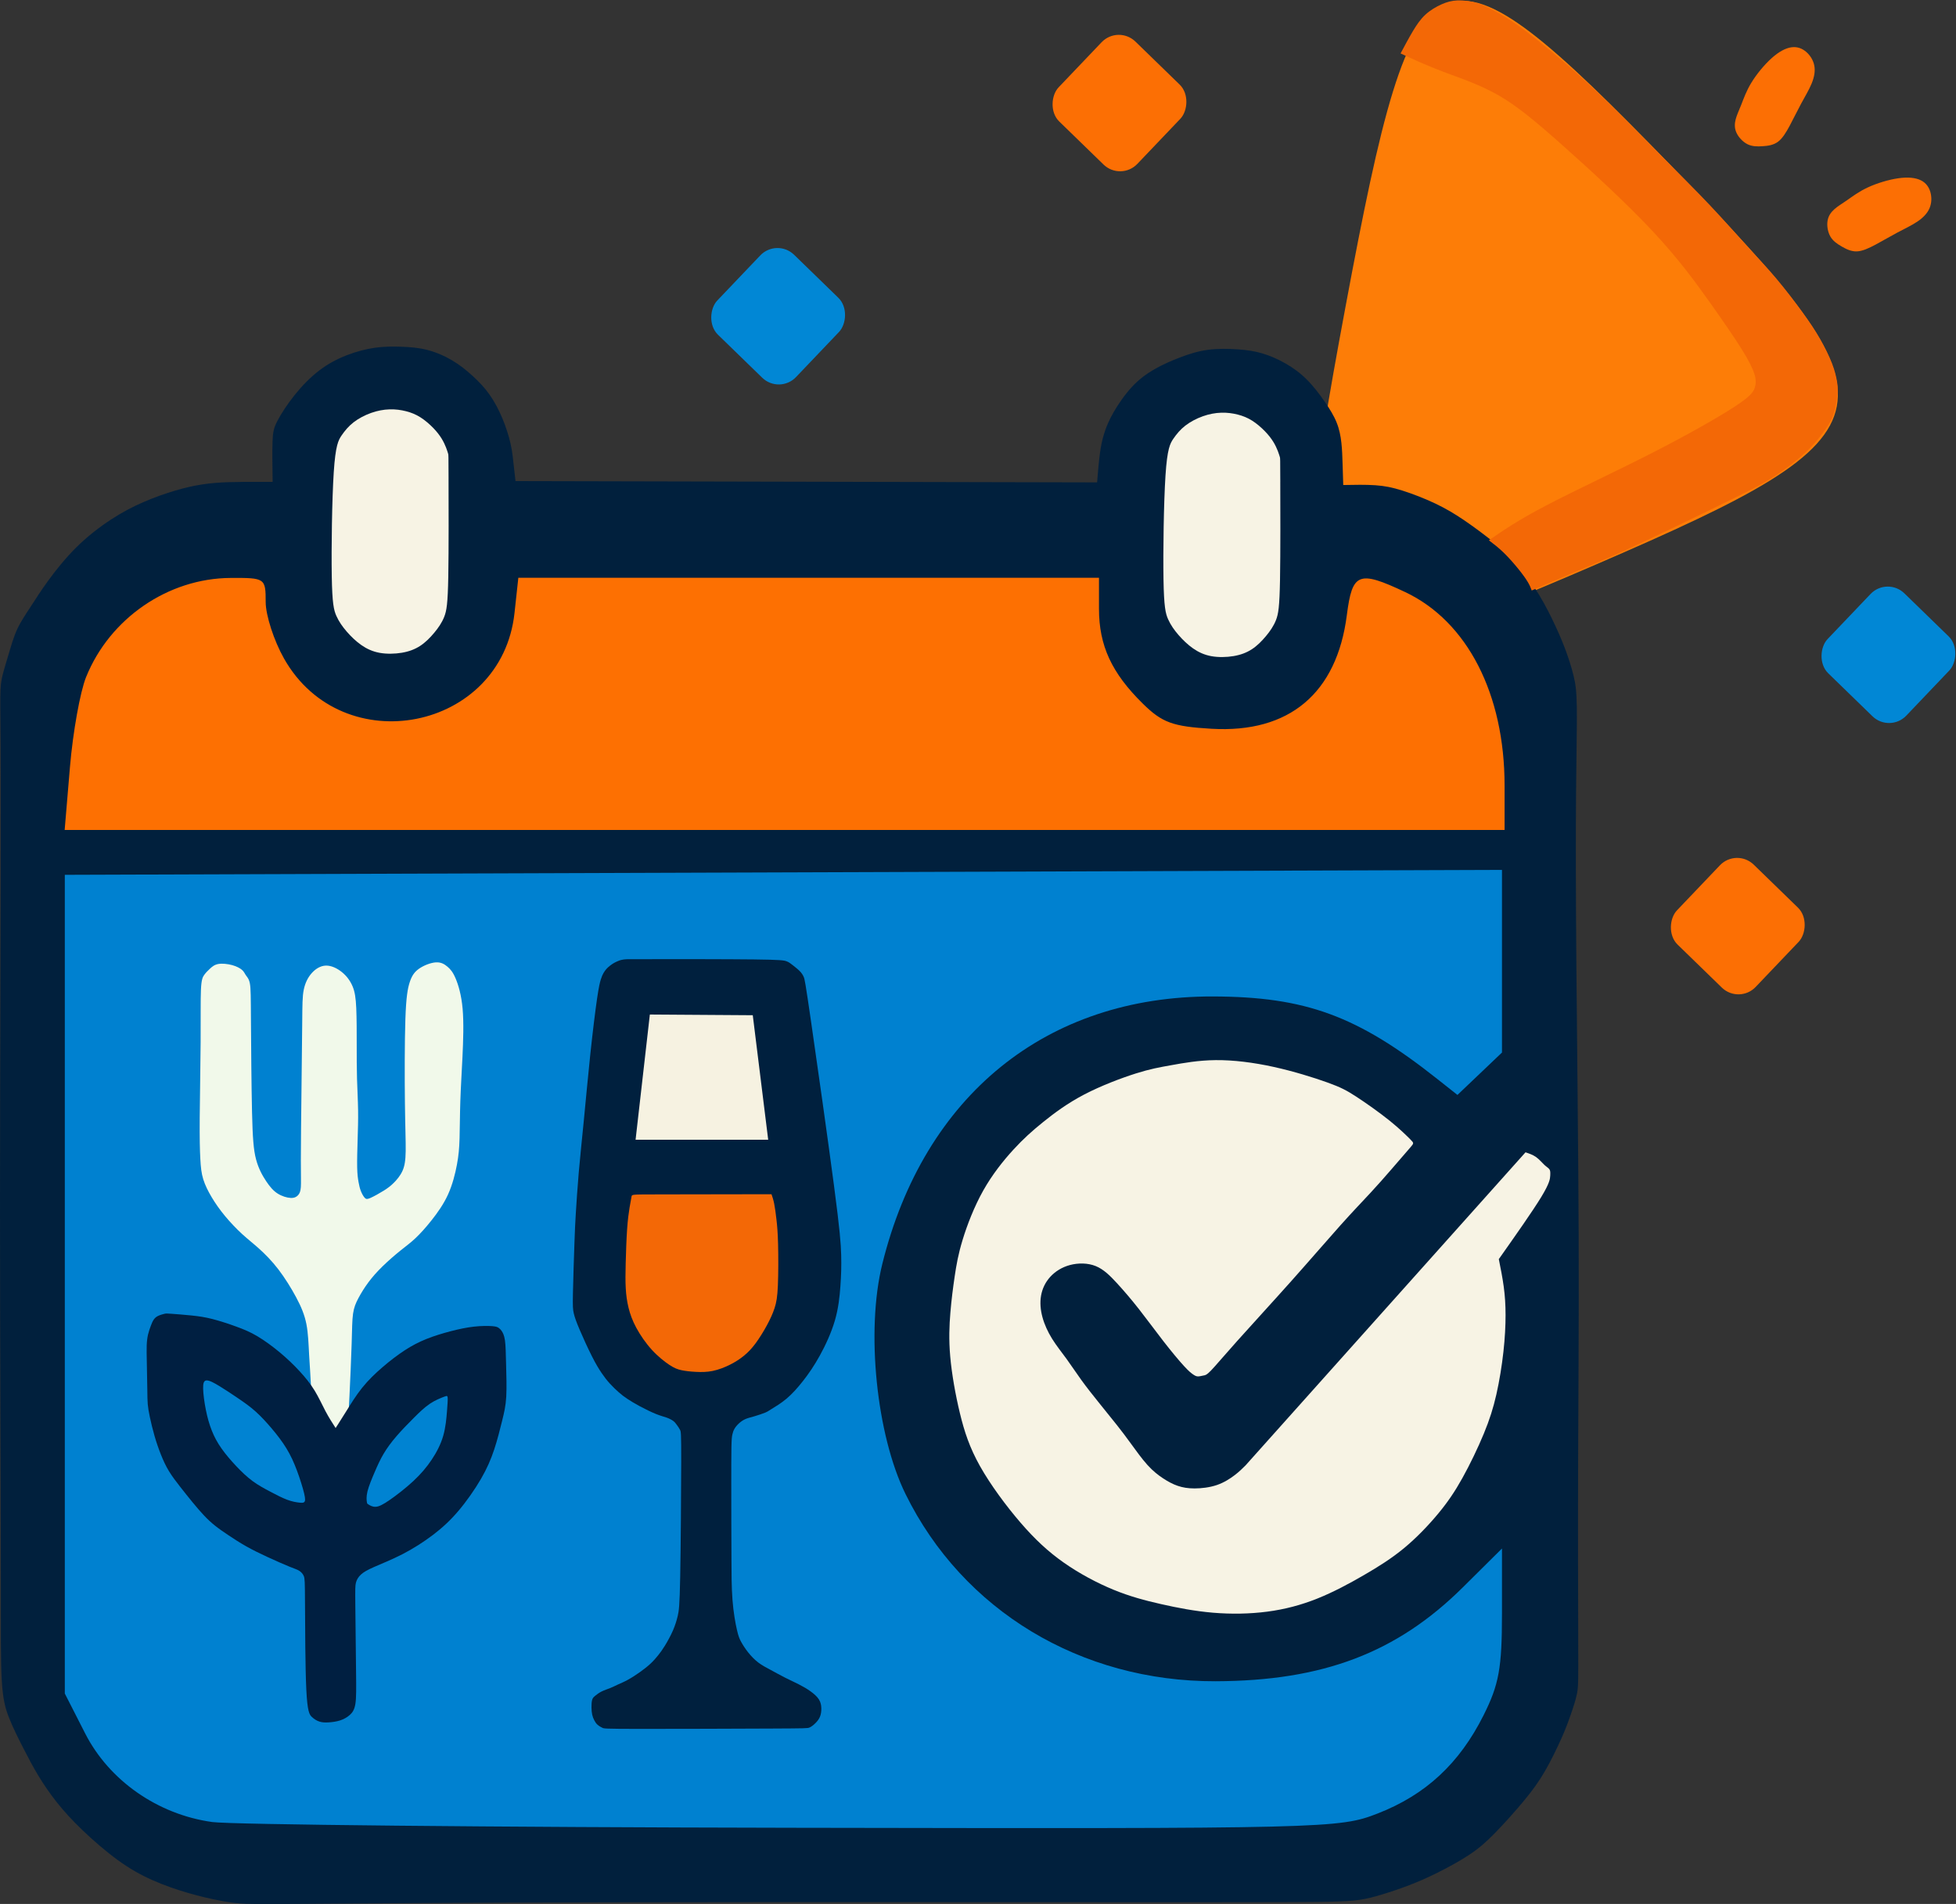 <?xml version="1.0" encoding="UTF-8" standalone="no"?>
<svg
   width="140.485mm"
   height="136.774mm"
   viewBox="0 0 140.485 136.774"
   version="1.1"
   id="svg1"
   xml:space="preserve"
   inkscape:version="1.4.2 (f4327f4, 2025-05-13)"
   sodipodi:docname="Logo.svg"
   xmlns:inkscape="http://www.inkscape.org/namespaces/inkscape"
   xmlns:sodipodi="http://sodipodi.sourceforge.net/DTD/sodipodi-0.dtd"
   xmlns:xlink="http://www.w3.org/1999/xlink"
   xmlns="http://www.w3.org/2000/svg"
   xmlns:svg="http://www.w3.org/2000/svg"><rect x="0" y="0" width="140.485" height="136.774" fill="#333333" stroke="none"/><sodipodi:namedview
     id="namedview1"
     pagecolor="#505050"
     bordercolor="#eeeeee"
     borderopacity="1"
     inkscape:showpageshadow="0"
     inkscape:pageopacity="0"
     inkscape:pagecheckerboard="true"
     inkscape:deskcolor="#505050"
     inkscape:document-units="mm"
     inkscape:clip-to-page="false"
     inkscape:zoom="0.5"
     inkscape:cx="724"
     inkscape:cy="269"
     inkscape:window-width="1920"
     inkscape:window-height="1009"
     inkscape:window-x="1592"
     inkscape:window-y="444"
     inkscape:window-maximized="1"
     inkscape:current-layer="layer1" /><defs
     id="defs1"><inkscape:path-effect
       effect="bspline"
       id="path-effect65"
       is_visible="true"
       lpeversion="1.3"
       weight="33.333"
       steps="2"
       helper_size="0"
       apply_no_weight="true"
       apply_with_weight="true"
       only_selected="false"
       uniform="false" /><inkscape:path-effect
       effect="bspline"
       id="path-effect64"
       is_visible="true"
       lpeversion="1.3"
       weight="33.333"
       steps="2"
       helper_size="0"
       apply_no_weight="true"
       apply_with_weight="true"
       only_selected="false"
       uniform="false" /><inkscape:path-effect
       effect="bspline"
       id="path-effect63"
       is_visible="true"
       lpeversion="1.3"
       weight="33.333"
       steps="2"
       helper_size="0"
       apply_no_weight="true"
       apply_with_weight="true"
       only_selected="false"
       uniform="false" /><inkscape:path-effect
       effect="bspline"
       id="path-effect62"
       is_visible="true"
       lpeversion="1.3"
       weight="33.333"
       steps="2"
       helper_size="0"
       apply_no_weight="true"
       apply_with_weight="true"
       only_selected="false"
       uniform="false" /><inkscape:path-effect
       effect="bspline"
       id="path-effect61"
       is_visible="true"
       lpeversion="1.3"
       weight="33.333"
       steps="2"
       helper_size="0"
       apply_no_weight="true"
       apply_with_weight="true"
       only_selected="false"
       uniform="false" /><inkscape:path-effect
       effect="bspline"
       id="path-effect60"
       is_visible="true"
       lpeversion="1.3"
       weight="33.333"
       steps="2"
       helper_size="0"
       apply_no_weight="true"
       apply_with_weight="true"
       only_selected="false"
       uniform="false" /><inkscape:path-effect
       effect="bspline"
       id="path-effect59"
       is_visible="true"
       lpeversion="1.3"
       weight="33.333"
       steps="2"
       helper_size="0"
       apply_no_weight="true"
       apply_with_weight="true"
       only_selected="false"
       uniform="false" /><inkscape:path-effect
       effect="bspline"
       id="path-effect58"
       is_visible="true"
       lpeversion="1.3"
       weight="33.333"
       steps="2"
       helper_size="0"
       apply_no_weight="true"
       apply_with_weight="true"
       only_selected="false"
       uniform="false" /><inkscape:path-effect
       effect="bspline"
       id="path-effect57"
       is_visible="true"
       lpeversion="1.3"
       weight="33.333"
       steps="2"
       helper_size="0"
       apply_no_weight="true"
       apply_with_weight="true"
       only_selected="false"
       uniform="false" /><inkscape:path-effect
       effect="bspline"
       id="path-effect56"
       is_visible="true"
       lpeversion="1.3"
       weight="33.333"
       steps="2"
       helper_size="0"
       apply_no_weight="true"
       apply_with_weight="true"
       only_selected="false"
       uniform="false" /><inkscape:path-effect
       effect="bspline"
       id="path-effect49"
       is_visible="true"
       lpeversion="1.3"
       weight="33.333"
       steps="2"
       helper_size="0"
       apply_no_weight="true"
       apply_with_weight="true"
       only_selected="false"
       uniform="false" /><inkscape:path-effect
       effect="bspline"
       id="path-effect48"
       is_visible="true"
       lpeversion="1.3"
       weight="33.333"
       steps="2"
       helper_size="0"
       apply_no_weight="true"
       apply_with_weight="true"
       only_selected="false"
       uniform="false" /><color-profile
       name="sRGB-IEC61966-2.1"
       xlink:href="../../../WINDOWS/system32/spool/drivers/color/sRGB%20Color%20Space%20Profile.icm"
       id="color-profile1" /><inkscape:path-effect
       effect="bspline"
       id="path-effect28"
       is_visible="true"
       lpeversion="1.3"
       weight="33.333"
       steps="2"
       helper_size="0"
       apply_no_weight="true"
       apply_with_weight="true"
       only_selected="false"
       uniform="false" /><inkscape:path-effect
       effect="bspline"
       id="path-effect11"
       is_visible="true"
       lpeversion="1.3"
       weight="33.333"
       steps="2"
       helper_size="0"
       apply_no_weight="true"
       apply_with_weight="true"
       only_selected="false"
       uniform="false" /><inkscape:path-effect
       effect="bspline"
       id="path-effect9"
       is_visible="true"
       lpeversion="1.3"
       weight="33.333"
       steps="2"
       helper_size="0"
       apply_no_weight="true"
       apply_with_weight="true"
       only_selected="false"
       uniform="false" /><inkscape:path-effect
       effect="bspline"
       id="path-effect8"
       is_visible="true"
       lpeversion="1.3"
       weight="33.333"
       steps="2"
       helper_size="0"
       apply_no_weight="true"
       apply_with_weight="true"
       only_selected="false"
       uniform="false" /><inkscape:path-effect
       effect="bspline"
       id="path-effect7"
       is_visible="true"
       lpeversion="1.3"
       weight="33.333"
       steps="2"
       helper_size="0"
       apply_no_weight="true"
       apply_with_weight="true"
       only_selected="false"
       uniform="false" /><inkscape:path-effect
       effect="bspline"
       id="path-effect6"
       is_visible="true"
       lpeversion="1.3"
       weight="33.333"
       steps="2"
       helper_size="0"
       apply_no_weight="true"
       apply_with_weight="true"
       only_selected="false"
       uniform="false" /><inkscape:path-effect
       effect="bspline"
       id="path-effect5"
       is_visible="true"
       lpeversion="1.3"
       weight="33.333"
       steps="2"
       helper_size="0"
       apply_no_weight="true"
       apply_with_weight="true"
       only_selected="false"
       uniform="false" /><inkscape:path-effect
       effect="bspline"
       id="path-effect3"
       is_visible="true"
       lpeversion="1.3"
       weight="33.333"
       steps="2"
       helper_size="0"
       apply_no_weight="true"
       apply_with_weight="true"
       only_selected="false"
       uniform="false" /><inkscape:path-effect
       effect="bspline"
       id="path-effect2"
       is_visible="true"
       lpeversion="1.3"
       weight="33.333"
       steps="2"
       helper_size="0"
       apply_no_weight="true"
       apply_with_weight="true"
       only_selected="false"
       uniform="false" /><inkscape:path-effect
       effect="bspline"
       id="path-effect1"
       is_visible="true"
       lpeversion="1.3"
       weight="33.333"
       steps="2"
       helper_size="0"
       apply_no_weight="true"
       apply_with_weight="true"
       only_selected="false"
       uniform="false" /><inkscape:path-effect
       effect="bspline"
       id="path-effect2-2"
       is_visible="true"
       lpeversion="1.3"
       weight="33.333"
       steps="2"
       helper_size="0"
       apply_no_weight="true"
       apply_with_weight="true"
       only_selected="false"
       uniform="false" /><inkscape:path-effect
       effect="bspline"
       id="path-effect7-1"
       is_visible="true"
       lpeversion="1.3"
       weight="33.333"
       steps="2"
       helper_size="0"
       apply_no_weight="true"
       apply_with_weight="true"
       only_selected="false"
       uniform="false" /><inkscape:path-effect
       effect="bspline"
       id="path-effect7-2"
       is_visible="true"
       lpeversion="1.3"
       weight="33.333"
       steps="2"
       helper_size="0"
       apply_no_weight="true"
       apply_with_weight="true"
       only_selected="false"
       uniform="false" /><inkscape:path-effect
       effect="bspline"
       id="path-effect57-4"
       is_visible="true"
       lpeversion="1.3"
       weight="33.333"
       steps="2"
       helper_size="0"
       apply_no_weight="true"
       apply_with_weight="true"
       only_selected="false"
       uniform="false" /></defs><g
     inkscape:label="Capa 1"
     inkscape:groupmode="layer"
     id="layer1"
     transform="translate(-34.18,-73.212)"><path
       sodipodi:type="star"
       style="opacity:1;fill:#fd7d07;fill-opacity:1;stroke:none;stroke-width:0.265;stroke-dasharray:none;stroke-opacity:1;paint-order:markers fill stroke"
       id="path50"
       inkscape:flatsided="true"
       sodipodi:sides="3"
       sodipodi:cx="144.25841"
       sodipodi:cy="59.381023"
       sodipodi:r1="21.537148"
       sodipodi:r2="10.768574"
       sodipodi:arg1="-1.7102364"
       sodipodi:arg2="-0.66303885"
       inkscape:rounded="0.94"
       inkscape:randomized="0"
       d="M 141.265,38.053 C 175.99,33.179 177.368,34.943 164.226,67.453 151.084,99.962 148.868,100.273 127.284,72.637 105.701,45.002 106.54,42.927 141.265,38.053 Z"
       inkscape:transform-center-x="-2.0001246"
       inkscape:transform-center-y="-8.7174527"
       transform="matrix(-0.54,-0.409,-0.373,0.663,244.669,117.649)" /><path
       style="opacity:1;fill:#01203d;fill-opacity:1;stroke:none;stroke-width:0.265;stroke-dasharray:none;stroke-opacity:1"
       d="m 83.876,96.471 c 0,0 41.768,0.094 41.768,0.094 0.062,-0.748 0.125,-1.497 0.203,-2.081 0.078,-0.585 0.172,-1.006 0.312,-1.45 0.14,-0.444 0.327,-0.912 0.663,-1.497 0.335,-0.585 0.819,-1.286 1.325,-1.832 0.507,-0.546 1.037,-0.935 1.621,-1.271 0.585,-0.335 1.224,-0.616 1.863,-0.857 0.639,-0.242 1.278,-0.444 1.988,-0.538 0.709,-0.094 1.489,-0.078 2.144,-0.031 0.655,0.047 1.185,0.125 1.738,0.288 0.553,0.164 1.13,0.413 1.676,0.725 0.546,0.312 1.06,0.686 1.536,1.162 0.476,0.476 0.912,1.052 1.278,1.582 0.366,0.53 0.663,1.013 0.857,1.497 0.195,0.483 0.288,0.967 0.343,1.466 0.055,0.499 0.07,1.013 0.086,1.52 0.016,0.507 0.031,1.006 0.047,1.505 0.811,-0.016 1.621,-0.031 2.3,0.016 0.678,0.047 1.224,0.156 1.941,0.382 0.717,0.226 1.606,0.569 2.362,0.928 0.756,0.359 1.38,0.733 2.027,1.169 0.647,0.437 1.317,0.935 1.894,1.388 0.577,0.452 1.06,0.857 1.598,1.434 0.538,0.577 1.13,1.325 1.621,2.066 0.491,0.741 0.881,1.473 1.232,2.191 0.351,0.717 0.663,1.419 0.928,2.113 0.265,0.694 0.483,1.38 0.631,1.98 0.148,0.6 0.226,1.115 0.242,2.346 0.016,1.232 -0.031,3.18 -0.055,6.104 -0.023,2.923 -0.023,6.821 0.023,12.465 0.047,5.644 0.14,13.034 0.164,19.262 0.023,6.229 -0.023,11.295 -0.039,16.386 -0.016,5.09 1e-5,10.204 0.008,12.956 0.008,2.752 0.008,3.142 -0.086,3.617 -0.093,0.476 -0.281,1.037 -0.46,1.551 -0.179,0.514 -0.351,0.982 -0.655,1.668 -0.304,0.686 -0.741,1.59 -1.177,2.346 -0.437,0.756 -0.873,1.364 -1.497,2.12 -0.624,0.756 -1.434,1.66 -2.089,2.331 -0.655,0.67 -1.154,1.107 -1.832,1.559 -0.678,0.452 -1.536,0.92 -2.284,1.294 -0.748,0.374 -1.388,0.655 -2.058,0.912 -0.67,0.257 -1.372,0.491 -1.964,0.67 -0.592,0.179 -1.076,0.304 -1.606,0.382 -0.53,0.078 -1.107,0.109 -2.074,0.133 -0.967,0.023 -2.323,0.039 -11.886,0.038 -9.563,-7e-4 -27.331,-0.018 -39.516,0.006 -12.184,0.023 -18.783,0.087 -22.348,0.111 -3.565,0.024 -4.095,0.008 -4.578,-0.03 -0.483,-0.039 -0.92,-0.101 -1.52,-0.218 -0.6,-0.117 -1.364,-0.288 -2.198,-0.53 -0.834,-0.242 -1.738,-0.553 -2.58,-0.928 -0.842,-0.374 -1.621,-0.811 -2.479,-1.434 -0.858,-0.624 -1.793,-1.434 -2.549,-2.159 -0.756,-0.725 -1.333,-1.364 -1.84,-2.003 -0.507,-0.639 -0.943,-1.278 -1.333,-1.925 -0.39,-0.647 -0.733,-1.302 -1.091,-2.003 -0.359,-0.702 -0.733,-1.45 -1.006,-2.144 -0.273,-0.694 -0.444,-1.333 -0.522,-2.736 -0.078,-1.403 -0.062,-3.57 -0.062,-6.618 0,-3.048 -0.016,-6.977 -0.031,-11.716 -0.016,-4.74 -0.031,-10.29 -0.031,-15.747 0,-5.457 0.016,-10.82 0.031,-16.308 0.016,-5.488 0.031,-11.101 0.023,-14.569 -0.008,-3.469 -0.039,-4.794 -0.031,-5.62 0.008,-0.826 0.055,-1.154 0.164,-1.59 0.109,-0.437 0.281,-0.982 0.452,-1.559 0.172,-0.577 0.343,-1.185 0.6,-1.738 0.257,-0.553 0.6,-1.052 0.951,-1.59 0.351,-0.538 0.709,-1.115 1.247,-1.855 0.538,-0.741 1.255,-1.645 2.05,-2.432 0.795,-0.787 1.668,-1.458 2.479,-1.988 0.811,-0.53 1.559,-0.92 2.331,-1.255 0.772,-0.335 1.567,-0.616 2.276,-0.826 0.709,-0.21 1.333,-0.351 1.941,-0.444 0.608,-0.094 1.2,-0.14 1.91,-0.164 0.709,-0.023 1.536,-0.023 2.081,-0.023 0.546,0 0.811,0 1.076,0 -0.016,-1.091 -0.031,-2.183 -0.008,-2.876 0.023,-0.694 0.086,-0.99 0.343,-1.489 0.257,-0.499 0.709,-1.2 1.239,-1.863 0.53,-0.663 1.138,-1.286 1.77,-1.77 0.631,-0.483 1.286,-0.826 1.964,-1.091 0.678,-0.265 1.38,-0.452 2.05,-0.546 0.67,-0.094 1.31,-0.094 1.925,-0.07 0.616,0.023 1.208,0.07 1.816,0.226 0.608,0.156 1.232,0.421 1.785,0.748 0.553,0.327 1.037,0.717 1.481,1.123 0.444,0.405 0.85,0.826 1.208,1.333 0.359,0.507 0.67,1.099 0.928,1.715 0.257,0.616 0.46,1.255 0.585,1.809 0.125,0.553 0.171,1.021 0.218,1.458 0.047,0.437 0.094,0.842 0.14,1.247 z"
       id="path49"
       inkscape:path-effect="#path-effect49"
       inkscape:original-d="m 83.875543,96.471349 c 0,0 41.767547,0.09355 41.767547,0.09355 0,0 0.12472,-1.496711 0.18709,-2.245066 0.0935,-0.420957 0.18708,-0.841899 0.28063,-1.262848 0.18709,-0.467731 0.37418,-0.935443 0.56126,-1.403165 0.48333,-0.701596 0.96663,-1.403165 1.44994,-2.104747 0.5301,-0.389777 1.06017,-0.779537 1.59026,-1.169305 0.63923,-0.280638 1.27844,-0.561266 1.91765,-0.841899 0.63924,-0.202681 1.27844,-0.405358 1.91766,-0.608036 0.77956,0.01558 1.55908,0.03118 2.33861,0.04677 0.5301,0.07796 1.06017,0.155908 1.59026,0.233863 0.57686,0.249454 1.15371,0.498901 1.73057,0.748352 0.5145,0.374187 1.02898,0.748356 1.54348,1.122532 0.43655,0.576869 0.87308,1.153716 1.30962,1.730571 0.29623,0.483322 0.59245,0.966626 0.88867,1.449938 0.0935,0.483322 0.18709,0.966623 0.28063,1.449938 0.0156,0.514503 0.0312,1.028985 0.0468,1.543481 0.0156,0.498911 0.0468,1.496708 0.0468,1.496708 0,0 1.62143,-0.03118 2.43215,-0.04677 0.54568,0.109135 1.09135,0.218268 1.63702,0.327403 0.8887,0.343003 1.77735,0.685993 2.66602,1.028988 0.62364,0.374185 1.24726,0.748356 1.87089,1.122532 0.67041,0.498914 1.3408,0.997801 2.0112,1.496701 0.48332,0.40537 0.96662,0.81072 1.44994,1.21608 0.59245,0.74837 1.18489,1.49671 1.77734,2.24506 0.38977,0.73278 0.77953,1.46553 1.1693,2.1983 0.31182,0.70159 0.62363,1.40316 0.93545,2.10475 0.21827,0.686 0.43654,1.37198 0.65481,2.05797 0.078,0.5145 0.1559,1.02899 0.23386,1.54348 -0.0468,1.94888 -0.0936,3.89768 -0.14032,5.84652 0,3.89776 0,7.79536 0,11.69304 0.0935,7.39015 0.18709,14.78001 0.28063,22.17001 -0.0468,5.06709 -0.0935,10.13397 -0.14031,15.20095 0.0156,5.11386 0.0312,10.22752 0.0468,15.34128 0,0.38977 0,0.77953 0,1.1693 -0.18709,0.56128 -0.37418,1.12253 -0.56127,1.6838 -0.1715,0.46773 -0.34299,0.93544 -0.51449,1.40316 -0.43655,0.90428 -0.87308,1.80853 -1.30962,2.71279 -0.43655,0.60805 -0.87308,1.21607 -1.30962,1.82411 -0.81073,0.90428 -1.62144,1.80853 -2.43215,2.71279 -0.49892,0.43655 -0.99781,0.87308 -1.49672,1.30962 -0.8575,0.46773 -1.71497,0.93544 -2.57246,1.40316 -0.63924,0.28064 -1.27844,0.56127 -1.91766,0.8419 -0.7016,0.23387 -1.40317,0.46772 -2.10475,0.70158 -0.48332,0.12473 -0.96662,0.24946 -1.44994,0.37418 -0.57687,0.0312 -1.15371,0.0624 -1.73057,0.0935 -1.35642,0.0156 -2.71278,0.0312 -4.06918,0.0468 -17.76934,-0.017 -35.53797,-0.034 -53.306965,-0.051 -6.599441,0.0638 -13.198618,0.12751 -19.797927,0.19127 -0.530095,-0.0156 -1.060169,-0.0312 -1.590254,-0.0468 -0.436549,-0.0624 -0.87308,-0.12472 -1.309621,-0.18708 -0.763961,-0.17151 -1.52789,-0.343 -2.291837,-0.5145 -0.90428,-0.31182 -1.808522,-0.62363 -2.712783,-0.93544 -0.779553,-0.43655 -1.559073,-0.87308 -2.33861,-1.30962 -0.935461,-0.81074 -1.870887,-1.62144 -2.80633,-2.43216 -0.576868,-0.63923 -1.153713,-1.27843 -1.73057,-1.91765 -0.43655,-0.63924 -0.87308,-1.27844 -1.309622,-1.91766 -0.343,-0.65483 -0.68599,-1.30962 -1.028985,-1.96443 -0.374187,-0.74837 -0.748356,-1.49671 -1.122532,-2.24507 -0.171503,-0.63923 -0.342998,-1.27844 -0.514496,-1.91766 0.01558,-2.16715 0.03118,-4.33422 0.04677,-6.50133 -0.01558,-3.92894 -0.03118,-7.85772 -0.04677,-11.78658 -0.01558,-5.55041 -0.03118,-11.1006 -0.04677,-16.6509 0.01558,-5.36331 0.03118,-10.72641 0.04677,-16.08962 0.01558,-5.61277 0.03118,-11.22532 0.04677,-16.83798 -0.03118,-1.32524 -0.06236,-2.65042 -0.09354,-3.97564 0.04677,-0.32741 0.09354,-0.6548 0.140316,-0.98221 0.171501,-0.54569 0.342996,-1.09135 0.514493,-1.63703 0.1715,-0.60805 0.342995,-1.21607 0.514493,-1.82411 0.343003,-0.49891 0.685993,-0.99781 1.028988,-1.49671 0.358595,-0.57687 0.717175,-1.15371 1.075759,-1.73057 0.717188,-0.90428 1.434349,-1.80852 2.15152,-2.71278 0.873099,-0.67042 1.746163,-1.340803 2.619243,-2.011204 0.748369,-0.389776 1.496708,-0.779537 2.245064,-1.169305 0.795141,-0.280638 1.590254,-0.561266 2.38538,-0.841899 0.623641,-0.140319 1.247259,-0.280633 1.870887,-0.420949 0.592458,-0.04677 1.184894,-0.09354 1.777341,-0.140317 0.826326,0 1.652617,0 2.478926,0 0.265047,0 0.795126,0 0.795126,0 0,0 -0.03118,-2.182701 -0.04677,-3.274052 0.06236,-0.29623 0.124727,-0.592447 0.18709,-0.888672 0.452141,-0.701595 0.904261,-1.403165 1.356394,-2.104747 0.60805,-0.623641 1.216075,-1.247256 1.824114,-1.870887 0.654823,-0.343001 1.309619,-0.685991 1.964431,-1.028986 0.701596,-0.187092 1.403165,-0.374179 2.104747,-0.561266 0.639233,0 1.27844,0 1.917658,0 0.59246,0.04677 1.184897,0.09354 1.777344,0.140317 0.623641,0.265046 1.247256,0.530084 1.870887,0.795125 0.48332,0.389777 0.966623,0.779537 1.449935,1.169305 0.405368,0.420958 0.810718,0.841899 1.216078,1.262849 0.311819,0.592457 0.623628,1.184894 0.935442,1.777341 0.202684,0.639233 0.40536,1.27844 0.608039,1.91766 0.04677,0.46773 0.09354,0.935442 0.140317,1.403165 0.04677,0.405365 0.140316,1.216075 0.140316,1.216075 z"
       transform="translate(-12.668,11.3)" /><rect
       style="opacity:1;fill:#0187d5;fill-opacity:1;stroke-width:0.305;stroke-dasharray:none"
       id="rect10-2"
       width="7.888"
       height="7.929"
       x="127.452"
       y="2.039"
       rx="1.728"
       transform="matrix(0.717,0.697,-0.69,0.724,0,0)" /><rect
       style="fill:#0187d5;fill-opacity:1;stroke-width:0.305;stroke-dasharray:none"
       id="rect10-2-3"
       width="7.888"
       height="7.929"
       x="201.965"
       y="-36.102"
       rx="1.728"
       transform="matrix(0.717,0.697,-0.69,0.724,0,0)" /><rect
       style="opacity:1;fill:#fc6f04;fill-opacity:1;stroke-width:0.305;stroke-dasharray:none"
       id="rect10-2-6"
       width="7.888"
       height="7.929"
       x="134.634"
       y="-26.027"
       rx="1.728"
       transform="matrix(0.717,0.697,-0.69,0.724,0,0)" /><rect
       style="fill:#fc6f04;fill-opacity:1;stroke-width:0.305;stroke-dasharray:none"
       id="rect10-2-6-3"
       width="7.888"
       height="7.929"
       x="207.58"
       y="-14.587"
       rx="1.728"
       transform="matrix(0.717,0.697,-0.69,0.724,0,0)" /><path
       style="opacity:1;fill:#f7f3e4;fill-opacity:1;stroke:none;stroke-width:0.265;stroke-dasharray:none;stroke-opacity:1"
       d="m 144.214,141.914 c -0.254,-0.254 -0.761,-0.761 -1.499,-1.356 -0.739,-0.595 -1.709,-1.279 -2.403,-1.731 -0.695,-0.452 -1.113,-0.672 -2.062,-1.014 -0.948,-0.342 -2.425,-0.805 -3.881,-1.124 -1.455,-0.32 -2.888,-0.496 -4.145,-0.485 -1.257,0.011 -2.337,0.209 -3.197,0.364 -0.86,0.154 -1.499,0.265 -2.547,0.595 -1.047,0.331 -2.502,0.882 -3.704,1.51 -1.202,0.628 -2.15,1.334 -2.943,1.973 -0.794,0.639 -1.433,1.213 -2.15,1.995 -0.717,0.783 -1.51,1.775 -2.161,2.932 -0.65,1.158 -1.158,2.48 -1.477,3.528 -0.32,1.047 -0.452,1.819 -0.573,2.635 -0.121,0.816 -0.232,1.676 -0.309,2.602 -0.077,0.926 -0.121,1.918 -0.011,3.164 0.11,1.246 0.375,2.745 0.695,4.068 0.32,1.323 0.695,2.469 1.444,3.803 0.75,1.334 1.874,2.855 2.91,4.057 1.036,1.202 1.984,2.084 3.098,2.866 1.113,0.783 2.392,1.466 3.572,1.951 1.18,0.485 2.26,0.772 3.429,1.036 1.169,0.265 2.425,0.507 3.726,0.617 1.301,0.11 2.646,0.088 3.903,-0.077 1.257,-0.165 2.425,-0.474 3.583,-0.937 1.158,-0.463 2.304,-1.08 3.351,-1.687 1.047,-0.606 1.995,-1.202 2.899,-1.951 0.904,-0.75 1.764,-1.654 2.447,-2.48 0.684,-0.827 1.191,-1.576 1.731,-2.547 0.54,-0.97 1.113,-2.161 1.532,-3.175 0.419,-1.014 0.684,-1.852 0.904,-2.822 0.22,-0.97 0.397,-2.073 0.507,-3.065 0.11,-0.992 0.154,-1.874 0.154,-2.635 0,-0.761 -0.044,-1.4 -0.132,-2.051 -0.088,-0.65 -0.22,-1.312 -0.353,-1.973 1.213,-1.72 2.425,-3.44 3.043,-4.454 0.617,-1.014 0.639,-1.323 0.65,-1.543 0.011,-0.22 0.011,-0.353 -0.055,-0.452 -0.066,-0.099 -0.198,-0.165 -0.364,-0.32 -0.165,-0.154 -0.364,-0.397 -0.595,-0.562 -0.232,-0.165 -0.496,-0.254 -0.761,-0.342 0,0 -20.108,22.49 -20.108,22.49 -0.22,0.22 -0.441,0.441 -0.772,0.695 -0.331,0.254 -0.772,0.54 -1.29,0.717 -0.518,0.176 -1.113,0.243 -1.599,0.243 -0.485,0 -0.86,-0.066 -1.213,-0.187 -0.353,-0.121 -0.684,-0.298 -1.036,-0.529 -0.353,-0.232 -0.728,-0.518 -1.136,-0.97 -0.408,-0.452 -0.849,-1.069 -1.202,-1.554 -0.353,-0.485 -0.617,-0.838 -0.992,-1.312 -0.375,-0.474 -0.86,-1.069 -1.312,-1.632 -0.452,-0.562 -0.871,-1.091 -1.246,-1.61 -0.375,-0.518 -0.706,-1.025 -1.058,-1.51 -0.353,-0.485 -0.728,-0.948 -1.036,-1.444 -0.309,-0.496 -0.551,-1.025 -0.695,-1.554 -0.143,-0.529 -0.187,-1.058 -0.099,-1.554 0.088,-0.496 0.309,-0.959 0.661,-1.345 0.353,-0.386 0.838,-0.695 1.422,-0.849 0.584,-0.154 1.268,-0.154 1.841,0.077 0.573,0.232 1.036,0.695 1.532,1.235 0.496,0.54 1.025,1.158 1.587,1.874 0.562,0.717 1.158,1.532 1.731,2.271 0.573,0.739 1.124,1.4 1.488,1.797 0.364,0.397 0.54,0.529 0.672,0.617 0.132,0.088 0.22,0.132 0.342,0.132 0.121,0 0.276,-0.044 0.397,-0.066 0.121,-0.022 0.209,-0.022 0.529,-0.353 0.32,-0.331 0.871,-0.992 1.896,-2.139 1.025,-1.147 2.525,-2.778 3.881,-4.299 1.356,-1.521 2.569,-2.932 3.506,-3.98 0.937,-1.047 1.599,-1.731 2.161,-2.337 0.562,-0.606 1.025,-1.135 1.532,-1.72 0.507,-0.584 1.058,-1.224 1.334,-1.543 0.276,-0.32 0.276,-0.32 0.022,-0.573 z"
       id="path11"
       inkscape:path-effect="#path-effect11"
       inkscape:original-d="m 144.46748,142.16779 c -0.50712,-0.50712 -1.01423,-1.01424 -1.52135,-1.52135 -0.97016,-0.68352 -1.94028,-1.36702 -2.91042,-2.05052 -0.41893,-0.2205 -0.83785,-0.44098 -1.25677,-0.66146 -1.47729,-0.46303 -2.95452,-0.92604 -4.43177,-1.38907 -1.43319,-0.17639 -2.86632,-0.35277 -4.29948,-0.52916 -1.0804,0.19844 -2.16077,0.39687 -3.24115,0.59531 -0.63942,0.11025 -1.27882,0.22049 -1.91823,0.33073 -1.45523,0.55123 -2.91041,1.10243 -4.36562,1.65365 -0.94811,0.70556 -1.89618,1.41111 -2.84427,2.11666 -0.63942,0.57328 -1.27882,1.14653 -1.91823,1.71979 -0.79377,0.99221 -1.5875,1.98438 -2.38125,2.97657 -0.50713,1.32294 -1.01424,2.64583 -1.52135,3.96875 -0.1323,0.77171 -0.26459,1.5434 -0.39688,2.3151 -0.11024,0.85991 -0.22049,1.71979 -0.33073,2.57969 -0.0441,0.99221 -0.0882,1.98437 -0.13229,2.97656 0.26459,1.49934 0.52917,2.99861 0.79375,4.49792 0.37483,1.14655 0.74965,2.29305 1.12448,3.43958 1.1245,1.52139 2.24896,3.04271 3.37344,4.56406 0.94811,0.88196 1.89618,1.76389 2.84427,2.64584 1.27884,0.68352 2.55764,1.36701 3.83645,2.05052 1.08041,0.28664 2.16077,0.57326 3.24115,0.85989 1.2568,0.24254 2.51354,0.48507 3.77031,0.72761 1.345,-0.022 2.68993,-0.0441 4.0349,-0.0661 1.1686,-0.30869 2.33715,-0.61736 3.50573,-0.92604 1.14655,-0.61737 2.29305,-1.23472 3.43958,-1.85208 0.94811,-0.59533 1.89618,-1.19063 2.84427,-1.78594 0.85992,-0.90401 1.71979,-1.80799 2.57969,-2.71198 0.50713,-0.74967 1.01423,-1.49931 1.52135,-2.24896 0.57328,-1.19065 1.14653,-2.38125 1.7198,-3.57187 0.26458,-0.83787 0.52916,-1.6757 0.79375,-2.51355 0.17639,-1.10245 0.35277,-2.20486 0.52916,-3.30729 0.0441,-0.88196 0.0882,-1.76389 0.13229,-2.64583 -0.0441,-0.63942 -0.0882,-1.27882 -0.13229,-1.91823 -0.13229,-0.66147 -0.39687,-1.98438 -0.39687,-1.98438 0,0 2.42535,-3.43958 3.63802,-5.15937 0.022,-0.30869 0.0441,-0.61736 0.0661,-0.92604 0,-0.1323 0,-0.26459 0,-0.39688 -0.13229,-0.0661 -0.26458,-0.13229 -0.39687,-0.19843 -0.19844,-0.24254 -0.39688,-0.48507 -0.59531,-0.72761 -0.26459,-0.0882 -0.79375,-0.26458 -0.79375,-0.26458 0,0 -20.10834,22.48958 -20.10834,22.48958 0,0 -0.44097,0.44097 -0.66146,0.66146 -0.44098,0.28664 -0.88194,0.57326 -1.32291,0.8599 -0.59532,0.0661 -1.19063,0.13229 -1.78594,0.19843 -0.37483,-0.0661 -0.74965,-0.13229 -1.12448,-0.19843 -0.33073,-0.1764 -0.66146,-0.35278 -0.99219,-0.52917 -0.37483,-0.28664 -0.74965,-0.57327 -1.12448,-0.8599 -0.44098,-0.61737 -0.88194,-1.23472 -1.32291,-1.85208 -0.26459,-0.35279 -0.52917,-0.70556 -0.79375,-1.05833 -0.48508,-0.59533 -0.97014,-1.19063 -1.45521,-1.78594 -0.41893,-0.52918 -0.83785,-1.05833 -1.25677,-1.5875 -0.33074,-0.50713 -0.66146,-1.01424 -0.99219,-1.52136 -0.37483,-0.46302 -0.74965,-0.92604 -1.12448,-1.38906 -0.24254,-0.52917 -0.48507,-1.05833 -0.7276,-1.5875 -0.0441,-0.52917 -0.0882,-1.05833 -0.13229,-1.5875 0.22049,-0.46303 0.44097,-0.92604 0.66146,-1.38906 0.48507,-0.30869 0.97013,-0.61736 1.4552,-0.92604 0.68353,0 1.36702,0 2.05052,0 0.46304,0.46303 0.92605,0.92604 1.38907,1.38906 0.52917,0.61737 1.05833,1.23472 1.5875,1.85208 0.59532,0.81582 1.19062,1.6316 1.78593,2.4474 0.55123,0.66147 1.10244,1.32292 1.65365,1.98437 0.17639,0.1323 0.35278,0.26459 0.52917,0.39688 0.0882,0.0441 0.17639,0.0882 0.26458,0.13229 0.15434,-0.0441 0.30868,-0.0882 0.46302,-0.13229 0.0882,0 0.17639,0 0.26458,0 0.55123,-0.66147 1.10244,-1.32292 1.65365,-1.98438 1.49934,-1.63162 2.99861,-3.26319 4.49792,-4.89479 1.2127,-1.41114 2.42534,-2.82222 3.63802,-4.23333 0.66147,-0.68352 1.32291,-1.36701 1.98437,-2.05052 0.46303,-0.52918 0.92604,-1.05833 1.38906,-1.5875 0.55123,-0.63942 1.10244,-1.27882 1.65365,-1.91823 z"
       transform="translate(-8.724,13.163)" /><path
       style="opacity:1;fill:#0081d0;fill-opacity:1;stroke-width:0.531;stroke-dasharray:none;paint-order:markers fill stroke"
       d="m 49.406,204.097 c -3.899,-0.544 -7.384,-2.977 -9.108,-6.359 l -1.463,-2.87 1.9e-4,-29.406 1.8e-4,-29.406 51.61,-0.177 51.61,-0.177 v 6.56 6.56 l -1.599,1.523 -1.599,1.523 -1.461,-1.157 c -5.725,-4.534 -9.45,-5.902 -16.113,-5.917 -11.939,-0.027 -20.744,7.106 -23.738,19.231 -1.18,4.779 -0.423,12.254 1.673,16.515 4.114,8.362 12.58,13.474 22.267,13.446 7.704,-0.023 13.014,-2.04 17.758,-6.745 l 2.812,-2.79 v 4.67 c 0,3.913 -0.214,5.098 -1.322,7.308 -1.739,3.47 -4.158,5.714 -7.61,7.058 -2.76,1.075 -3.546,1.094 -42.033,1.025 -21.571,-0.039 -40.329,-0.225 -41.684,-0.414 z"
       id="path18" /><path
       style="opacity:1;fill:#fd7002;fill-opacity:1;stroke-width:0.54;stroke-dasharray:none"
       d="m 39.205,128.306 c 0.21,-2.491 0.73,-5.394 1.156,-6.451 1.703,-4.227 5.897,-7.104 10.385,-7.126 2.473,-0.012 2.516,0.017 2.516,1.724 0,0.955 0.592,2.784 1.317,4.065 4.211,7.448 15.634,5.193 16.554,-3.268 l 0.275,-2.533 h 20.852 20.852 v 2.223 c 0,2.645 0.905,4.607 3.14,6.81 1.393,1.373 2.151,1.651 4.947,1.814 5.578,0.325 8.996,-2.549 9.715,-8.168 0.391,-3.052 0.84,-3.23 4.183,-1.655 4.462,2.101 7.146,7.321 7.146,13.899 v 3.194 H 90.533 38.824 Z"
       id="path21" /><path
       style="opacity:1;fill:#f7f3e4;fill-opacity:1;stroke-width:0.265;stroke-dasharray:none"
       d="m 78.641,97.96 c 0.005,1.698 0.017,5.093 -0.019,7.042 -0.036,1.949 -0.119,2.45 -0.289,2.886 -0.171,0.435 -0.43,0.805 -0.725,1.158 -0.295,0.353 -0.626,0.689 -1.006,0.937 -0.38,0.248 -0.81,0.408 -1.317,0.493 -0.507,0.085 -1.091,0.097 -1.593,0.006 -0.502,-0.091 -0.921,-0.284 -1.309,-0.554 -0.389,-0.27 -0.747,-0.617 -1.053,-0.97 -0.306,-0.353 -0.559,-0.711 -0.744,-1.124 -0.185,-0.413 -0.3,-0.882 -0.333,-2.875 -0.033,-1.993 0.017,-5.509 0.143,-7.45 0.127,-1.94 0.331,-2.304 0.565,-2.646 0.234,-0.342 0.499,-0.661 0.857,-0.94 0.358,-0.278 0.81,-0.515 1.26,-0.675 0.449,-0.16 0.896,-0.243 1.32,-0.256 0.424,-0.014 0.827,0.041 1.193,0.135 0.367,0.094 0.697,0.226 1.028,0.435 0.331,0.209 0.661,0.496 0.923,0.766 0.262,0.27 0.455,0.524 0.601,0.761 0.146,0.237 0.245,0.458 0.32,0.65 0.074,0.193 0.124,0.358 0.149,0.441 0.025,0.083 0.025,0.083 0.03,1.78 z"
       id="path7-5"
       inkscape:path-effect="#path-effect7-2"
       inkscape:original-d="m 78.635841,96.262582 c 0.01103,3.395485 0.02204,6.790978 0.03307,10.186458 -0.08268,0.50162 -0.165365,1.00321 -0.248047,1.50482 -0.259078,0.36932 -0.518142,0.73863 -0.777214,1.10794 -0.330734,0.33625 -0.661458,0.67248 -0.992187,1.00872 -0.429956,0.15986 -0.859896,0.31971 -1.289844,0.47956 -0.584301,0.011 -1.168577,0.022 -1.752865,0.0331 -0.41893,-0.19293 -0.837848,-0.38585 -1.25677,-0.57878 -0.358296,-0.34727 -0.716579,-0.69453 -1.07487,-1.0418 -0.253564,-0.35829 -0.507119,-0.71658 -0.760677,-1.07487 -0.115758,-0.46854 -0.231511,-0.93706 -0.347266,-1.4056 0.04961,-3.51682 0.09922,-7.033503 0.148828,-10.550257 0.203954,-0.36381 0.4079,-0.727604 0.611849,-1.091406 0.264589,-0.319712 0.529167,-0.639411 0.79375,-0.959115 0.452006,-0.237027 0.903994,-0.474046 1.35599,-0.711067 0.446492,-0.08268 0.892969,-0.165365 1.339453,-0.248047 0.402394,0.05512 0.804775,0.110244 1.207161,0.165364 0.330737,0.132295 0.661459,0.264584 0.992188,0.396875 0.330737,0.286639 0.661458,0.573265 0.992187,0.859896 0.192929,0.253564 0.38585,0.507119 0.578776,0.760677 0.09922,0.220491 0.198438,0.440973 0.297657,0.661459 0.04961,0.165367 0.09922,0.330729 0.148828,0.496093 z"
       transform="translate(-12.245,9.627)" /><path
       style="opacity:1;fill:#f7f3e4;fill-opacity:1;stroke-width:0.265;stroke-dasharray:none"
       d="m 78.641,97.96 c 0.005,1.698 0.017,5.093 -0.019,7.042 -0.036,1.949 -0.119,2.45 -0.289,2.886 -0.171,0.435 -0.43,0.805 -0.725,1.158 -0.295,0.353 -0.626,0.689 -1.006,0.937 -0.38,0.248 -0.81,0.408 -1.317,0.493 -0.507,0.085 -1.091,0.097 -1.593,0.006 -0.502,-0.091 -0.921,-0.284 -1.309,-0.554 -0.389,-0.27 -0.747,-0.617 -1.053,-0.97 -0.306,-0.353 -0.559,-0.711 -0.744,-1.124 -0.185,-0.413 -0.3,-0.882 -0.333,-2.875 -0.033,-1.993 0.017,-5.509 0.143,-7.45 0.127,-1.94 0.331,-2.304 0.565,-2.646 0.234,-0.342 0.499,-0.661 0.857,-0.94 0.358,-0.278 0.81,-0.515 1.26,-0.675 0.449,-0.16 0.896,-0.243 1.32,-0.256 0.424,-0.014 0.827,0.041 1.193,0.135 0.367,0.094 0.697,0.226 1.028,0.435 0.331,0.209 0.661,0.496 0.923,0.766 0.262,0.27 0.455,0.524 0.601,0.761 0.146,0.237 0.245,0.458 0.32,0.65 0.074,0.193 0.124,0.358 0.149,0.441 0.025,0.083 0.025,0.083 0.03,1.78 z"
       id="path7"
       inkscape:path-effect="#path-effect7"
       inkscape:original-d="m 78.635841,96.262582 c 0.01103,3.395485 0.02204,6.790978 0.03307,10.186458 -0.08268,0.50162 -0.165365,1.00321 -0.248047,1.50482 -0.259078,0.36932 -0.518142,0.73863 -0.777214,1.10794 -0.330734,0.33625 -0.661458,0.67248 -0.992187,1.00872 -0.429956,0.15986 -0.859896,0.31971 -1.289844,0.47956 -0.584301,0.011 -1.168577,0.022 -1.752865,0.0331 -0.41893,-0.19293 -0.837848,-0.38585 -1.25677,-0.57878 -0.358296,-0.34727 -0.716579,-0.69453 -1.07487,-1.0418 -0.253564,-0.35829 -0.507119,-0.71658 -0.760677,-1.07487 -0.115758,-0.46854 -0.231511,-0.93706 -0.347266,-1.4056 0.04961,-3.51682 0.09922,-7.033503 0.148828,-10.550257 0.203954,-0.36381 0.4079,-0.727604 0.611849,-1.091406 0.264589,-0.319712 0.529167,-0.639411 0.79375,-0.959115 0.452006,-0.237027 0.903994,-0.474046 1.35599,-0.711067 0.446492,-0.08268 0.892969,-0.165365 1.339453,-0.248047 0.402394,0.05512 0.804775,0.110244 1.207161,0.165364 0.330737,0.132295 0.661459,0.264584 0.992188,0.396875 0.330737,0.286639 0.661458,0.573265 0.992187,0.859896 0.192929,0.253564 0.38585,0.507119 0.578776,0.760677 0.09922,0.220491 0.198438,0.440973 0.297657,0.661459 0.04961,0.165367 0.09922,0.330729 0.148828,0.496093 z"
       transform="translate(47.492,9.867)" /><path
       style="opacity:1;fill:#000000;fill-opacity:0;stroke-width:0.375;stroke-dasharray:none"
       d="m 39.279,130.386 c 0.795,-7.351 1.767,-10.052 4.356,-12.103 2.369,-1.877 4.529,-2.633 7.156,-2.508 l 2.335,0.111 0.26,1.825 c 1.003,7.051 9.666,10.165 15.063,5.415 1.666,-1.466 2.562,-3.259 3.011,-6.024 l 0.228,-1.403 h 20.511 20.511 l 0.245,2.086 c 0.302,2.57 1.221,4.406 3.126,6.25 3.377,3.267 10.696,2.434 13.386,-1.525 0.503,-0.74 1.187,-2.575 1.522,-4.078 0.712,-3.198 1.043,-3.338 4.197,-1.766 4.205,2.095 6.402,6.091 6.722,12.223 l 0.191,3.648 H 90.573 39.046 Z"
       id="path47" /><path
       style="opacity:1;fill:#000000;fill-opacity:0;stroke-width:0.53;stroke-dasharray:none"
       d="m 117.877,188.677 c -4.035,-1.04 -6.758,-2.665 -9.41,-5.615 -4.084,-4.543 -4.877,-6.74 -4.877,-13.51 2.1e-4,-7.089 1.086,-10.02 5.101,-13.776 5.071,-4.743 11.765,-6.498 18.349,-4.811 3.018,0.773 7.474,3.228 8.308,4.577 0.304,0.493 -13.899,16.921 -14.629,16.921 -0.184,8e-5 -0.994,-0.893 -1.8,-1.984 -3.149,-4.262 -5.132,-5.953 -6.98,-5.953 -2.044,0 -3.149,1.679 -2.585,3.927 0.375,1.495 6.672,10.084 8.46,11.539 1.135,0.924 3.26,1.201 4.769,0.623 0.452,-0.173 5.483,-5.531 11.181,-11.906 5.698,-6.375 10.593,-11.591 10.88,-11.591 1.23,0 0.989,1.702 -0.561,3.954 -1.562,2.27 -1.676,2.755 -1.785,7.57 -0.104,4.593 -0.307,5.556 -1.895,8.983 -4.124,8.895 -13.346,13.42 -22.524,11.053 z"
       id="path48" /><path
       style="opacity:1;fill:#f36806;fill-opacity:1;stroke:none;stroke-width:0.358;stroke-dasharray:none;stroke-opacity:1;paint-order:markers fill stroke"
       d="m 378.587,61.86 c 0.935,0.437 1.871,0.873 3.032,1.317 1.162,0.444 2.549,0.896 3.898,1.676 1.349,0.78 2.658,1.886 4.584,3.617 1.925,1.731 4.467,4.085 6.345,6.112 1.879,2.027 3.095,3.726 4.085,5.137 0.99,1.411 1.754,2.533 2.268,3.368 0.514,0.834 0.78,1.38 0.904,1.793 0.125,0.413 0.109,0.694 0.016,0.982 -0.094,0.288 -0.265,0.585 -1.45,1.364 -1.185,0.78 -3.383,2.042 -5.94,3.36 -2.557,1.317 -5.472,2.689 -7.445,3.734 -1.972,1.045 -3.001,1.762 -4.03,2.479 0.343,0.265 0.686,0.53 1.052,0.889 0.366,0.359 0.756,0.811 1.06,1.193 0.304,0.382 0.522,0.694 0.663,0.935 0.14,0.242 0.203,0.413 0.265,0.585 0.998,-0.437 1.996,-0.873 2.931,-1.271 0.935,-0.398 1.809,-0.756 3.017,-1.302 1.208,-0.546 2.752,-1.278 4.295,-2.027 1.544,-0.748 3.087,-1.512 4.241,-2.089 1.154,-0.577 1.918,-0.967 2.721,-1.489 0.803,-0.522 1.645,-1.177 2.261,-1.762 0.616,-0.585 1.006,-1.099 1.302,-1.512 0.296,-0.413 0.499,-0.725 0.647,-1.169 0.148,-0.444 0.242,-1.021 0.281,-1.427 0.039,-0.405 0.023,-0.639 -0.031,-0.967 -0.055,-0.327 -0.148,-0.748 -0.351,-1.278 -0.203,-0.53 -0.514,-1.169 -0.85,-1.762 -0.335,-0.592 -0.694,-1.138 -1.224,-1.879 -0.53,-0.741 -1.232,-1.676 -1.902,-2.479 -0.67,-0.803 -1.31,-1.473 -2.066,-2.315 -0.756,-0.842 -1.629,-1.855 -2.643,-2.939 -1.013,-1.084 -2.167,-2.237 -3.243,-3.329 -1.076,-1.091 -2.074,-2.12 -3.064,-3.118 -0.99,-0.998 -1.972,-1.964 -3.149,-3.025 -1.177,-1.06 -2.549,-2.214 -3.578,-2.993 -1.029,-0.78 -1.715,-1.185 -2.245,-1.473 -0.53,-0.288 -0.904,-0.46 -1.325,-0.577 -0.421,-0.117 -0.889,-0.179 -1.294,-0.164 -0.405,0.016 -0.748,0.109 -1.13,0.281 -0.382,0.172 -0.803,0.421 -1.146,0.741 -0.343,0.32 -0.608,0.709 -0.889,1.185 -0.281,0.476 -0.577,1.037 -0.873,1.598 z"
       id="path56"
       inkscape:path-effect="#path-effect56"
       inkscape:original-d="m 378.58698,61.859947 c 0,0 1.87087,0.87308 2.80633,1.309619 1.38758,0.452141 2.77513,0.904263 4.16271,1.356394 1.30964,1.106964 2.61925,2.213882 3.92885,3.320822 2.54135,2.354247 5.0826,4.708401 7.62387,7.0626 1.2161,1.699421 2.43215,3.398777 3.64823,5.098166 0.76396,1.122553 1.52789,2.245064 2.29185,3.367596 0.26503,0.545684 0.53006,1.09135 0.79512,1.637024 -0.0156,0.280639 -0.0312,0.561266 -0.0468,0.841899 -0.1715,0.29623 -0.343,0.592447 -0.51448,0.888672 -2.19834,1.262875 -4.39661,2.525697 -6.5949,3.788545 -2.91552,1.372013 -5.83091,2.743967 -8.74638,4.115951 -1.02902,0.717187 -3.08697,2.15152 -3.08697,2.15152 0,0 0.68601,0.530085 1.02899,0.795126 0.38978,0.452141 0.77954,0.904264 1.1693,1.356394 0.21828,0.31182 0.43656,0.623628 0.65481,0.935443 0.0624,0.171502 0.18709,0.514492 0.18709,0.514492 0,0 1.99562,-0.87308 2.99342,-1.309618 0.8731,-0.358595 1.74617,-0.717175 2.61924,-1.075762 1.54353,-0.732776 3.08697,-1.465527 4.63045,-2.19829 1.54352,-0.763961 3.08697,-1.527892 4.63044,-2.291837 0.76396,-0.389776 1.52789,-0.779536 2.29185,-1.169305 0.8419,-0.654822 1.68378,-1.309618 2.52569,-1.96443 0.38978,-0.514504 0.77954,-1.028989 1.1693,-1.543482 0.20269,-0.311819 0.40536,-0.623628 0.60804,-0.935442 0.0935,-0.576868 0.18708,-1.153713 0.28064,-1.730571 -0.0156,-0.233865 -0.0312,-0.467722 -0.0468,-0.701582 -0.0936,-0.420958 -0.18709,-0.841899 -0.28064,-1.262848 -0.31181,-0.639234 -0.62363,-1.278441 -0.93544,-1.917661 -0.35859,-0.545684 -0.71718,-1.09135 -1.07577,-1.637024 -0.70159,-0.935464 -1.40316,-1.870888 -2.10473,-2.80633 -0.63923,-0.670414 -1.27844,-1.340802 -1.91765,-2.011204 -0.8731,-1.013417 -1.74617,-2.026793 -2.61924,-3.040192 -1.15374,-1.153734 -2.30743,-2.307426 -3.46115,-3.461139 -0.99782,-1.029009 -1.99562,-2.057976 -2.99341,-3.086962 -0.98224,-0.966645 -1.96443,-1.93325 -2.94667,-2.899876 -1.372,-1.153737 -2.74397,-2.307426 -4.11594,-3.461139 -0.68601,-0.405368 -1.37199,-0.810717 -2.05798,-1.216078 -0.37417,-0.1715 -0.74835,-0.342995 -1.12252,-0.514493 -0.46773,-0.06236 -0.93546,-0.124727 -1.40316,-0.187089 -0.34301,0.09355 -0.68599,0.187089 -1.02899,0.280633 -0.42096,0.249457 -0.84191,0.498904 -1.26286,0.748355 -0.26503,0.389777 -0.53009,0.779537 -0.79513,1.169305 -0.29622,0.561277 -0.88865,1.683798 -0.88865,1.683798 z"
       transform="matrix(1.012,0,0,1.001,-248.357,15.129)" /><path
       style="opacity:1;fill:#fc6f04;fill-opacity:1;stroke:none;stroke-width:0.358;stroke-dasharray:none;stroke-opacity:1;paint-order:markers fill stroke"
       d="m 166.626,73.751 c 0.507,-0.507 1.213,-1.036 1.83,-1.367 0.617,-0.331 1.147,-0.463 1.565,-0.419 0.419,0.044 0.728,0.265 0.948,0.573 0.22,0.309 0.353,0.706 0.331,1.102 -0.022,0.397 -0.198,0.794 -0.485,1.191 -0.287,0.397 -0.683,0.794 -1.08,1.235 -0.397,0.441 -0.794,0.926 -1.169,1.345 -0.375,0.419 -0.728,0.772 -1.102,0.926 -0.375,0.154 -0.772,0.11 -1.147,0.044 -0.375,-0.066 -0.728,-0.154 -1.014,-0.397 -0.287,-0.243 -0.507,-0.639 -0.573,-0.992 -0.066,-0.353 0.022,-0.661 0.176,-0.948 0.154,-0.287 0.375,-0.551 0.639,-0.926 0.265,-0.375 0.573,-0.86 1.08,-1.367 z"
       id="path57"
       inkscape:path-effect="#path-effect57"
       inkscape:original-d="m 166.4279,73.772999 c 0.70555,-0.529166 1.41111,-1.058333 2.11666,-1.5875 0.52918,-0.132294 1.05834,-0.264583 1.5875,-0.396875 0.30869,0.220491 0.61736,0.440973 0.92605,0.661459 0.13229,0.396883 0.26458,0.79375 0.39687,1.190625 -0.17639,0.396882 -0.35278,0.79375 -0.52917,1.190625 -0.39688,0.396882 -0.79375,0.79375 -1.19062,1.190625 -0.39688,0.485079 -0.79375,0.970139 -1.19063,1.455208 -0.35278,0.352785 -0.70555,0.705556 -1.05833,1.058333 -0.39688,-0.0441 -0.79375,-0.08819 -1.19062,-0.132292 -0.35279,-0.0882 -0.70556,-0.176389 -1.05834,-0.264583 -0.22049,-0.396883 -0.44097,-0.79375 -0.66146,-1.190625 0.0882,-0.308687 0.17639,-0.61736 0.26459,-0.926041 0.22049,-0.264589 0.44097,-0.529167 0.66146,-0.79375 0.30868,-0.48508 0.61736,-0.97014 0.92604,-1.455209 z"
       transform="rotate(-13.628,185.866,104.284)" /><path
       style="fill:#fc6f04;fill-opacity:1;stroke:none;stroke-width:0.358;stroke-dasharray:none;stroke-opacity:1;paint-order:markers fill stroke"
       d="m 166.626,73.751 c 0.507,-0.507 1.213,-1.036 1.83,-1.367 0.617,-0.331 1.147,-0.463 1.565,-0.419 0.419,0.044 0.728,0.265 0.948,0.573 0.22,0.309 0.353,0.706 0.331,1.102 -0.022,0.397 -0.198,0.794 -0.485,1.191 -0.287,0.397 -0.683,0.794 -1.08,1.235 -0.397,0.441 -0.794,0.926 -1.169,1.345 -0.375,0.419 -0.728,0.772 -1.102,0.926 -0.375,0.154 -0.772,0.11 -1.147,0.044 -0.375,-0.066 -0.728,-0.154 -1.014,-0.397 -0.287,-0.243 -0.507,-0.639 -0.573,-0.992 -0.066,-0.353 0.022,-0.661 0.176,-0.948 0.154,-0.287 0.375,-0.551 0.639,-0.926 0.265,-0.375 0.573,-0.86 1.08,-1.367 z"
       id="path57-7"
       inkscape:path-effect="#path-effect57-4"
       inkscape:original-d="m 166.4279,73.772999 c 0.70555,-0.529166 1.41111,-1.058333 2.11666,-1.5875 0.52918,-0.132294 1.05834,-0.264583 1.5875,-0.396875 0.30869,0.220491 0.61736,0.440973 0.92605,0.661459 0.13229,0.396883 0.26458,0.79375 0.39687,1.190625 -0.17639,0.396882 -0.35278,0.79375 -0.52917,1.190625 -0.39688,0.396882 -0.79375,0.79375 -1.19062,1.190625 -0.39688,0.485079 -0.79375,0.970139 -1.19063,1.455208 -0.35278,0.352785 -0.70555,0.705556 -1.05833,1.058333 -0.39688,-0.0441 -0.79375,-0.08819 -1.19062,-0.132292 -0.35279,-0.0882 -0.70556,-0.176389 -1.05834,-0.264583 -0.22049,-0.396883 -0.44097,-0.79375 -0.66146,-1.190625 0.0882,-0.308687 0.17639,-0.61736 0.26459,-0.926041 0.22049,-0.264589 0.44097,-0.529167 0.66146,-0.79375 0.30868,-0.48508 0.61736,-0.97014 0.92604,-1.455209 z"
       transform="rotate(20.049,130.924,85.041)" /><path
       style="opacity:1;fill:#f1f9ea;fill-opacity:1;stroke:none;stroke-width:0.531;stroke-dasharray:none;stroke-opacity:1;paint-order:markers fill stroke"
       d="m 73.691,167.039 c 0.353,-0.728 0.706,-1.455 0.904,-2.227 0.198,-0.772 0.243,-1.587 0.298,-2.745 0.055,-1.158 0.121,-2.657 0.154,-3.715 0.033,-1.058 0.033,-1.676 0.099,-2.139 0.066,-0.463 0.198,-0.772 0.386,-1.124 0.187,-0.353 0.43,-0.75 0.717,-1.135 0.287,-0.386 0.617,-0.761 1.025,-1.158 0.408,-0.397 0.893,-0.816 1.29,-1.135 0.397,-0.32 0.706,-0.54 1.058,-0.871 0.353,-0.331 0.75,-0.772 1.169,-1.301 0.419,-0.529 0.86,-1.147 1.18,-1.852 0.32,-0.706 0.518,-1.499 0.639,-2.15 0.121,-0.65 0.165,-1.158 0.187,-1.885 0.022,-0.728 0.022,-1.676 0.055,-2.668 0.033,-0.992 0.099,-2.028 0.154,-3.186 0.055,-1.158 0.099,-2.436 0.011,-3.44 -0.088,-1.003 -0.309,-1.731 -0.507,-2.194 -0.198,-0.463 -0.375,-0.661 -0.584,-0.838 -0.209,-0.176 -0.452,-0.331 -0.827,-0.309 -0.375,0.022 -0.882,0.22 -1.224,0.463 -0.342,0.243 -0.518,0.529 -0.661,0.97 -0.143,0.441 -0.254,1.036 -0.309,2.646 -0.055,1.61 -0.055,4.233 -0.033,6.03 0.022,1.797 0.066,2.767 0.055,3.451 -0.011,0.684 -0.077,1.08 -0.232,1.422 -0.154,0.342 -0.397,0.628 -0.617,0.849 -0.22,0.22 -0.419,0.375 -0.717,0.562 -0.298,0.187 -0.695,0.408 -0.937,0.518 -0.243,0.11 -0.331,0.11 -0.43,0.011 -0.099,-0.099 -0.209,-0.298 -0.287,-0.496 -0.077,-0.198 -0.121,-0.397 -0.165,-0.639 -0.044,-0.243 -0.088,-0.529 -0.099,-1.058 -0.011,-0.529 0.011,-1.301 0.033,-2.017 0.022,-0.717 0.044,-1.378 0.033,-2.095 -0.011,-0.717 -0.055,-1.488 -0.077,-2.26 -0.022,-0.772 -0.022,-1.543 -0.022,-2.436 0,-0.893 0,-1.907 -0.033,-2.635 -0.033,-0.728 -0.099,-1.169 -0.265,-1.565 -0.165,-0.397 -0.43,-0.75 -0.772,-1.025 -0.342,-0.276 -0.761,-0.474 -1.147,-0.463 -0.386,0.011 -0.739,0.232 -1.014,0.54 -0.276,0.309 -0.474,0.706 -0.573,1.191 -0.099,0.485 -0.099,1.058 -0.11,2.304 -0.011,1.246 -0.033,3.164 -0.055,5.049 -0.022,1.885 -0.044,3.737 -0.044,4.895 0,1.158 0.022,1.621 2e-6,1.929 -0.022,0.309 -0.088,0.463 -0.198,0.584 -0.11,0.121 -0.265,0.209 -0.529,0.198 -0.265,-0.011 -0.639,-0.121 -0.948,-0.32 -0.309,-0.198 -0.551,-0.485 -0.816,-0.882 -0.265,-0.397 -0.551,-0.904 -0.728,-1.576 -0.176,-0.672 -0.243,-1.51 -0.287,-3.384 -0.044,-1.874 -0.066,-4.785 -0.077,-6.537 -0.011,-1.753 -0.011,-2.348 -0.077,-2.701 -0.066,-0.353 -0.198,-0.463 -0.293,-0.604 -0.095,-0.141 -0.132,-0.254 -0.272,-0.376 -0.14,-0.122 -0.383,-0.255 -0.702,-0.343 -0.32,-0.088 -0.717,-0.132 -0.998,-0.083 -0.281,0.05 -0.446,0.193 -0.601,0.336 -0.154,0.143 -0.298,0.287 -0.413,0.446 -0.116,0.16 -0.204,0.336 -0.237,1.075 -0.033,0.739 -0.011,2.039 -0.022,3.781 -0.011,1.742 -0.055,3.925 -0.066,5.424 -0.011,1.499 0.011,2.315 0.044,2.932 0.033,0.617 0.077,1.036 0.209,1.466 0.132,0.43 0.353,0.871 0.617,1.312 0.265,0.441 0.573,0.882 0.948,1.334 0.375,0.452 0.816,0.915 1.224,1.29 0.408,0.375 0.783,0.661 1.213,1.047 0.43,0.386 0.915,0.871 1.389,1.488 0.474,0.617 0.937,1.367 1.29,2.028 0.353,0.661 0.595,1.235 0.728,1.907 0.132,0.672 0.154,1.444 0.198,2.249 0.044,0.805 0.11,1.643 0.143,2.392 0.033,0.75 0.033,1.411 0.044,1.863 0.011,0.452 0.033,0.695 0.077,0.893 0.044,0.198 0.11,0.353 0.22,0.595 0.11,0.243 0.265,0.573 0.474,0.937 0.209,0.364 0.474,0.761 0.739,1.158 z"
       id="path61"
       inkscape:path-effect="#path-effect61"
       inkscape:original-d="m 73.69144,167.03862 c 0,0 0.705556,-1.45521 1.058333,-2.18281 0.0441,-0.81581 0.08819,-1.6316 0.132292,-2.4474 0.06615,-1.49933 0.132291,-2.99861 0.198437,-4.49791 0,-0.61738 0,-1.23472 0,-1.85209 0.132295,-0.30868 0.264584,-0.61736 0.396875,-0.92604 0.242541,-0.39688 0.485069,-0.79375 0.727604,-1.19062 0.330737,-0.37483 0.661459,-0.74965 0.992188,-1.12448 0.485079,-0.41893 0.97014,-0.83785 1.455208,-1.25677 0.308687,-0.22049 0.61736,-0.44097 0.926042,-0.66146 0.396883,-0.44098 0.79375,-0.88194 1.190625,-1.32292 0.440981,-0.61737 0.881943,-1.23472 1.322916,-1.85208 0.198443,-0.79377 0.396875,-1.5875 0.595313,-2.38125 0.0441,-0.50713 0.08819,-1.01424 0.132292,-1.52135 0,-0.94811 0,-1.89619 0,-2.84427 0.06615,-1.03631 0.132291,-2.07257 0.198437,-3.10886 0.0441,-1.27884 0.08819,-2.55764 0.132292,-3.83646 -0.220491,-0.72761 -0.440973,-1.45521 -0.661459,-2.18281 -0.176392,-0.19844 -0.352776,-0.39687 -0.529166,-0.59531 -0.242538,-0.15434 -0.485069,-0.30868 -0.727604,-0.46302 -0.507127,0.19844 -1.014236,0.39687 -1.521355,0.59531 -0.176392,0.28664 -0.352776,0.57326 -0.529166,0.8599 -0.110244,0.59532 -0.220485,1.19062 -0.330729,1.78593 0,2.62384 0,5.24757 0,7.87136 0.0441,0.97015 0.08819,1.94027 0.132291,2.91041 -0.06615,0.39689 -0.132291,0.79375 -0.198437,1.19063 -0.242538,0.28664 -0.485069,0.57326 -0.727604,0.85989 -0.19844,0.15435 -0.396875,0.30869 -0.595313,0.46302 -0.396883,0.2205 -0.79375,0.44098 -1.190625,0.66146 -0.0882,0 -0.17639,0 -0.264583,0 -0.110244,-0.19844 -0.220485,-0.39687 -0.330729,-0.59531 -0.0441,-0.19844 -0.08819,-0.39687 -0.132292,-0.59531 -0.0441,-0.28664 -0.08819,-0.57327 -0.132292,-0.8599 0.02204,-0.77171 0.0441,-1.5434 0.06615,-2.3151 0.02204,-0.66147 0.0441,-1.32292 0.06615,-1.98438 -0.0441,-0.77171 -0.08819,-1.5434 -0.132292,-2.3151 0,-0.77172 0,-1.5434 0,-2.3151 0,-1.01426 0,-2.02848 0,-3.04271 -0.06615,-0.44098 -0.132291,-0.88195 -0.198437,-1.32292 -0.264589,-0.35278 -0.529167,-0.70556 -0.79375,-1.05833 -0.418931,-0.19844 -0.837848,-0.39688 -1.256771,-0.59532 -0.352785,0.22049 -0.705556,0.44098 -1.058333,0.66146 -0.19844,0.39689 -0.396875,0.79375 -0.595313,1.19063 0,0.57327 0,1.14652 0,1.71979 -0.02204,1.91827 -0.0441,3.83646 -0.06615,5.75469 -0.02204,1.85212 -0.0441,3.70416 -0.06615,5.55625 0.02204,0.46303 0.0441,0.92604 0.06615,1.38906 -0.06615,0.15434 -0.132291,0.30868 -0.198437,0.46302 -0.154342,0.0882 -0.308682,0.17639 -0.463021,0.26458 -0.374832,-0.11024 -0.749652,-0.22048 -1.124479,-0.33073 -0.242538,-0.28663 -0.485069,-0.57326 -0.727604,-0.85989 -0.286637,-0.50713 -0.573265,-1.01424 -0.859896,-1.52136 -0.06615,-0.83786 -0.132292,-1.67569 -0.198438,-2.51354 -0.02204,-2.91047 -0.0441,-5.82083 -0.06614,-8.73125 0,-0.59532 0,-1.19062 0,-1.78593 -0.132295,-0.11025 -0.264584,-0.22049 -0.396875,-0.33073 -0.0441,-0.17639 -0.08819,-0.28664 -0.132292,-0.39688 -0.242538,-0.13229 -0.485069,-0.26458 -0.727604,-0.39687 -0.396883,-0.0441 -0.79375,-0.0882 -1.190625,-0.1323 -0.165367,0.14332 -0.330732,0.28664 -0.496094,0.42995 -0.165367,0.12127 -0.297656,0.27561 -0.429948,0.42995 -0.0882,0.17639 -0.17639,0.35278 -0.264583,0.52917 0.02204,1.30089 0.0441,2.60173 0.06615,3.9026 -0.0441,2.18286 -0.08819,4.36563 -0.132292,6.54844 0.02204,0.81581 0.0441,1.6316 0.06615,2.44739 0.0441,0.41894 0.08819,0.83785 0.132292,1.25677 0.22049,0.44099 0.440973,0.88195 0.661458,1.32292 0.308687,0.44098 0.61736,0.88195 0.926041,1.32292 0.440982,0.46303 0.881944,0.92604 1.322917,1.38906 0.374835,0.28664 0.749652,0.57327 1.124479,0.8599 0.485079,0.48508 0.97014,0.97014 1.455209,1.4552 0.463031,0.74967 0.926041,1.49931 1.389062,2.24896 0.242541,0.57328 0.485069,1.14653 0.727604,1.71979 0.02204,0.77172 0.0441,1.54341 0.06615,2.31511 0.06615,0.83786 0.132292,1.67569 0.198438,2.51354 0,0.66147 0,1.32292 0,1.98438 0.02204,0.24254 0.0441,0.48506 0.06615,0.7276 0.06615,0.15434 0.132292,0.30868 0.198438,0.46302 0.154345,0.33074 0.308681,0.66146 0.463021,0.99219 0.264588,0.39688 0.79375,1.19062 0.79375,1.19062 z"
       transform="translate(-15.61,11.377)" /><path
       style="opacity:1;fill:#001f41;fill-opacity:1;stroke:none;stroke-width:0.531;stroke-dasharray:none;stroke-opacity:1;paint-order:markers fill stroke"
       d="m 73.749,167.148 c 0.117,-0.183 0.351,-0.55 0.659,-1.045 0.308,-0.495 0.69,-1.119 1.134,-1.672 0.444,-0.553 0.951,-1.037 1.473,-1.485 0.522,-0.448 1.06,-0.861 1.575,-1.197 0.514,-0.335 1.006,-0.592 1.559,-0.815 0.553,-0.222 1.169,-0.409 1.754,-0.561 0.585,-0.152 1.138,-0.269 1.664,-0.327 0.526,-0.059 1.025,-0.059 1.317,-0.035 0.292,0.023 0.378,0.07 0.452,0.121 0.074,0.051 0.136,0.105 0.218,0.222 0.082,0.117 0.183,0.296 0.238,0.67 0.055,0.374 0.062,0.943 0.082,1.692 0.019,0.748 0.051,1.676 0.012,2.362 -0.039,0.686 -0.148,1.13 -0.296,1.731 -0.148,0.6 -0.335,1.356 -0.569,2.062 -0.234,0.705 -0.514,1.36 -0.951,2.113 -0.437,0.752 -1.029,1.602 -1.614,2.292 -0.585,0.69 -1.162,1.22 -1.828,1.727 -0.667,0.507 -1.423,0.99 -2.187,1.384 -0.764,0.394 -1.536,0.698 -2.046,0.924 -0.511,0.226 -0.76,0.374 -0.943,0.542 -0.183,0.168 -0.3,0.355 -0.359,0.573 -0.058,0.218 -0.058,0.468 -0.047,1.637 0.012,1.169 0.035,3.258 0.051,4.63 0.016,1.372 0.023,2.027 -0.047,2.456 -0.07,0.429 -0.218,0.631 -0.409,0.799 -0.191,0.168 -0.425,0.3 -0.69,0.386 -0.265,0.086 -0.561,0.125 -0.815,0.14 -0.253,0.016 -0.464,0.008 -0.663,-0.055 -0.199,-0.062 -0.386,-0.179 -0.553,-0.339 -0.168,-0.16 -0.316,-0.362 -0.394,-1.957 -0.078,-1.594 -0.086,-4.58 -0.094,-6.178 -0.008,-1.598 -0.016,-1.809 -0.086,-1.98 -0.07,-0.172 -0.203,-0.304 -0.343,-0.39 -0.14,-0.086 -0.288,-0.125 -0.682,-0.285 -0.394,-0.16 -1.033,-0.44 -1.598,-0.702 -0.565,-0.261 -1.056,-0.503 -1.512,-0.76 -0.456,-0.257 -0.877,-0.53 -1.251,-0.78 -0.374,-0.249 -0.702,-0.476 -0.99,-0.705 -0.288,-0.23 -0.538,-0.464 -0.799,-0.741 -0.261,-0.277 -0.534,-0.596 -0.822,-0.947 -0.288,-0.351 -0.592,-0.733 -0.885,-1.107 -0.292,-0.374 -0.573,-0.741 -0.803,-1.119 -0.23,-0.378 -0.409,-0.768 -0.577,-1.189 -0.168,-0.421 -0.324,-0.873 -0.46,-1.345 -0.136,-0.472 -0.253,-0.963 -0.335,-1.349 -0.082,-0.386 -0.129,-0.667 -0.152,-0.935 -0.023,-0.269 -0.023,-0.526 -0.031,-1.052 -0.008,-0.526 -0.023,-1.321 -0.035,-1.906 -0.012,-0.585 -0.019,-0.959 -0.008,-1.267 0.012,-0.308 0.043,-0.55 0.097,-0.78 0.055,-0.23 0.133,-0.448 0.199,-0.624 0.066,-0.175 0.121,-0.308 0.195,-0.421 0.074,-0.113 0.168,-0.207 0.316,-0.281 0.148,-0.074 0.351,-0.129 0.468,-0.156 0.117,-0.027 0.148,-0.027 0.476,-0.004 0.327,0.023 0.951,0.07 1.477,0.125 0.526,0.055 0.955,0.117 1.489,0.253 0.534,0.136 1.173,0.347 1.719,0.546 0.546,0.199 0.998,0.386 1.516,0.694 0.518,0.308 1.103,0.737 1.629,1.177 0.526,0.44 0.994,0.893 1.407,1.341 0.413,0.448 0.772,0.893 1.072,1.384 0.3,0.491 0.542,1.029 0.783,1.485 0.242,0.456 0.483,0.83 0.725,1.204 0,0 -4e-6,1e-5 0.117,-0.183 z"
       id="path58"
       inkscape:path-effect="#path-effect58"
       inkscape:original-d="m 73.632438,167.33118 c 0.233862,-0.36638 0.467722,-0.73276 0.701582,-1.09914 0.381982,-0.62365 0.763947,-1.24726 1.145918,-1.87089 0.506709,-0.48332 1.013397,-0.96663 1.520095,-1.44994 0.537893,-0.41316 1.075762,-0.82631 1.613641,-1.23946 0.491117,-0.25725 0.982215,-0.51449 1.473324,-0.77174 0.615844,-0.18709 1.231667,-0.37418 1.847501,-0.56127 0.553482,-0.11693 1.10694,-0.23386 1.660411,-0.35079 0.498912,0 0.997805,0 1.496708,0 0.08575,0.0468 0.171498,0.0935 0.257247,0.14032 0.06236,0.0546 0.124727,0.10913 0.187089,0.1637 0.101344,0.1793 0.202679,0.35859 0.30402,0.53788 0.0078,0.56907 0.01558,1.13812 0.02339,1.70718 0.03118,0.92767 0.06236,1.8553 0.09354,2.78295 -0.109138,0.44434 -0.21827,0.88867 -0.327406,1.333 -0.187092,0.75617 -0.374176,1.51231 -0.561265,2.26846 -0.280639,0.65482 -0.561266,1.30962 -0.841899,1.96443 -0.592458,0.84971 -1.184894,1.69939 -1.777342,2.54908 -0.576868,0.53009 -1.153712,1.06017 -1.73057,1.59025 -0.756166,0.48333 -1.5123,0.96663 -2.26845,1.44994 -0.771756,0.30403 -1.543482,0.60804 -2.315221,0.91206 -0.249457,0.14811 -0.498904,0.29622 -0.748355,0.44433 -0.116933,0.1871 -0.233863,0.37418 -0.350793,0.56127 0,0.24946 0,0.4989 0,0.74835 0.02339,2.0892 0.04677,4.17832 0.07016,6.26748 0.0078,0.65482 0.01558,1.30962 0.02339,1.96443 -0.148117,0.20268 -0.296225,0.40536 -0.444336,0.60803 -0.233865,0.13253 -0.467723,0.26505 -0.701583,0.39757 -0.29623,0.039 -0.592447,0.078 -0.888671,0.11693 -0.210479,-0.008 -0.42095,-0.0156 -0.631426,-0.0234 -0.187092,-0.11693 -0.374176,-0.23386 -0.561266,-0.35079 -0.148114,-0.20269 -0.296222,-0.40536 -0.444333,-0.60804 -0.0078,-2.98568 -0.01558,-5.97125 -0.02339,-8.95687 -0.0078,-0.21048 -0.01558,-0.42095 -0.02339,-0.63142 -0.132525,-0.13253 -0.265044,-0.26505 -0.397563,-0.39757 -0.148117,-0.039 -0.296225,-0.078 -0.444336,-0.11693 -0.639234,-0.28064 -1.278441,-0.56127 -1.917661,-0.8419 -0.491117,-0.24166 -0.982215,-0.48331 -1.473321,-0.72497 -0.420958,-0.27284 -0.841899,-0.54567 -1.262849,-0.81851 -0.327411,-0.22607 -0.654812,-0.45213 -0.982215,-0.6782 -0.249457,-0.23386 -0.498904,-0.46772 -0.748355,-0.70158 -0.272844,-0.31961 -0.545674,-0.63922 -0.818513,-0.95883 -0.304024,-0.38198 -0.608039,-0.76394 -0.912058,-1.14591 -0.280638,-0.36639 -0.561266,-0.73277 -0.841899,-1.09915 -0.179298,-0.38978 -0.358587,-0.77954 -0.537879,-1.16931 -0.155911,-0.45214 -0.311815,-0.90426 -0.467723,-1.35639 -0.116932,-0.49112 -0.23386,-0.98221 -0.35079,-1.47332 -0.04677,-0.28064 -0.09355,-0.56127 -0.140316,-0.8419 0,-0.25725 0,-0.5145 0,-0.77174 -0.01558,-0.79514 -0.03118,-1.59025 -0.04677,-2.38538 -0.0078,-0.37419 -0.01558,-0.74836 -0.02339,-1.12253 0.03118,-0.24166 0.06236,-0.48332 0.09355,-0.72497 0.07795,-0.21828 0.155905,-0.43654 0.23386,-0.65481 0.05457,-0.13253 0.109135,-0.26505 0.163703,-0.39757 0.09355,-0.0935 0.187086,-0.18708 0.280633,-0.28063 0.202684,-0.0546 0.405357,-0.10913 0.608036,-0.1637 0.03118,0 0.06236,0 0.09355,0 0.623641,0.0468 1.247256,0.0935 1.870887,0.14032 0.428752,0.0624 0.857488,0.12472 1.286235,0.18708 0.639231,0.21048 1.278438,0.42095 1.917658,0.63143 0.452141,0.18709 0.904261,0.37417 1.356391,0.56126 0.584666,0.42876 1.169305,0.85749 1.753958,1.28624 0.46773,0.45214 0.935442,0.90426 1.403164,1.35639 0.358595,0.44435 0.717175,0.88867 1.075759,1.33301 0.241663,0.53789 0.483315,1.07576 0.724969,1.61364 0.241663,0.37418 0.724969,1.12253 0.724969,1.12253 z"
       transform="translate(-15.346,8.467)" /><path
       style="opacity:1;fill:#0183d2;fill-opacity:1;stroke:none;stroke-width:0.531;stroke-dasharray:none;stroke-opacity:1;paint-order:markers fill stroke"
       d="m 64.364,163.909 c 0.195,-0.008 0.522,0.164 0.943,0.421 0.421,0.257 0.935,0.6 1.38,0.904 0.444,0.304 0.819,0.569 1.2,0.912 0.382,0.343 0.772,0.764 1.154,1.216 0.382,0.452 0.756,0.935 1.06,1.434 0.304,0.499 0.538,1.013 0.756,1.598 0.218,0.585 0.421,1.239 0.514,1.637 0.094,0.398 0.078,0.538 0.016,0.608 -0.062,0.07 -0.171,0.07 -0.374,0.047 -0.203,-0.023 -0.499,-0.07 -0.857,-0.203 -0.359,-0.133 -0.78,-0.351 -1.208,-0.577 -0.429,-0.226 -0.865,-0.46 -1.278,-0.764 -0.413,-0.304 -0.803,-0.678 -1.185,-1.084 -0.382,-0.405 -0.756,-0.842 -1.052,-1.263 -0.296,-0.421 -0.514,-0.826 -0.694,-1.278 -0.179,-0.452 -0.32,-0.951 -0.429,-1.497 -0.109,-0.546 -0.187,-1.138 -0.195,-1.528 -0.008,-0.39 0.055,-0.577 0.249,-0.585 z"
       id="path59"
       inkscape:path-effect="#path-effect59"
       inkscape:original-d="m 64.231234,163.72973 c 0.327403,0.17149 0.654809,0.34299 0.982215,0.51449 0.514503,0.343 1.028986,0.68599 1.543481,1.02899 0.374185,0.26505 0.748356,0.53008 1.122532,0.79513 0.389776,0.42095 0.779537,0.84189 1.169305,1.26284 0.374184,0.48332 0.748353,0.96663 1.122532,1.44994 0.233865,0.5145 0.46772,1.02899 0.701582,1.54348 0.202682,0.65483 0.405358,1.30962 0.608036,1.96443 -0.01558,0.14032 -0.03118,0.28064 -0.04677,0.42095 -0.109138,0 -0.218271,0 -0.327406,0 -0.29623,-0.0468 -0.592447,-0.0935 -0.888672,-0.14031 -0.420957,-0.21828 -0.841899,-0.43655 -1.262848,-0.65482 -0.436549,-0.23386 -0.87308,-0.46772 -1.309619,-0.70158 -0.389776,-0.37418 -0.779536,-0.74835 -1.169305,-1.12253 -0.374184,-0.43655 -0.748355,-0.87308 -1.122532,-1.30962 -0.218275,-0.40537 -0.436541,-0.81072 -0.654812,-1.21608 -0.140319,-0.49891 -0.280632,-0.9978 -0.420949,-1.4967 -0.07795,-0.59247 -0.155906,-1.1849 -0.23386,-1.77735 0.06236,-0.18709 0.124725,-0.37418 0.18709,-0.56126 z"
       transform="translate(-15.346,8.467)" /><path
       style="opacity:1;fill:#0083d2;fill-opacity:1;stroke:none;stroke-width:0.531;stroke-dasharray:none;stroke-opacity:1;paint-order:markers fill stroke"
       d="m 75.659,172.606 c -0.017,-0.121 -0.05,-0.364 0.044,-0.75 0.094,-0.386 0.314,-0.915 0.518,-1.389 0.204,-0.474 0.391,-0.893 0.639,-1.312 0.248,-0.419 0.557,-0.838 0.932,-1.273 0.375,-0.435 0.816,-0.887 1.224,-1.295 0.408,-0.408 0.783,-0.772 1.169,-1.031 0.386,-0.259 0.783,-0.413 1.003,-0.496 0.22,-0.083 0.265,-0.094 0.276,0.066 0.011,0.16 -0.011,0.491 -0.05,0.981 -0.039,0.491 -0.094,1.141 -0.27,1.753 -0.176,0.612 -0.474,1.185 -0.832,1.72 -0.358,0.535 -0.777,1.031 -1.323,1.538 -0.546,0.507 -1.218,1.025 -1.698,1.356 -0.48,0.331 -0.766,0.474 -1.003,0.485 -0.237,0.011 -0.424,-0.11 -0.518,-0.171 -0.094,-0.061 -0.094,-0.061 -0.11,-0.182 z"
       id="path60"
       inkscape:path-effect="#path-effect60"
       inkscape:original-d="m 75.675815,172.72716 c -0.03307,-0.24253 -0.06615,-0.48506 -0.09922,-0.7276 0.22049,-0.52918 0.440973,-1.05833 0.661458,-1.5875 0.187418,-0.41893 0.374828,-0.83785 0.56224,-1.25677 0.308687,-0.41893 0.61736,-0.83785 0.926042,-1.25677 0.440981,-0.45201 0.881943,-0.904 1.322916,-1.35599 0.374835,-0.36381 0.749652,-0.7276 1.124479,-1.09141 0.396883,-0.15434 0.79375,-0.30868 1.190625,-0.46302 0.0441,-0.011 0.08819,-0.022 0.132292,-0.0331 -0.02204,0.33074 -0.0441,0.66146 -0.06615,0.99219 -0.05512,0.65044 -0.110244,1.30087 -0.165364,1.9513 -0.297662,0.57327 -0.595313,1.14653 -0.892969,1.71979 -0.418931,0.4961 -0.837848,0.99219 -1.256771,1.48828 -0.672497,0.51815 -1.344964,1.03629 -2.017448,1.55443 -0.286636,0.14332 -0.573265,0.28663 -0.859896,0.42995 -0.187417,-0.12127 -0.374827,-0.24254 -0.562239,-0.36381 z"
       transform="translate(-15.131,8.496)" /><path
       style="opacity:1;fill:#00203e;fill-opacity:1;stroke:none;stroke-width:0.531;stroke-dasharray:none;stroke-opacity:1;paint-order:markers fill stroke"
       d="m 95.068,131.32 c 1.797,0 5.391,0 7.309,0.022 1.918,0.022 2.161,0.066 2.337,0.132 0.176,0.066 0.287,0.154 0.441,0.276 0.154,0.121 0.353,0.276 0.496,0.419 0.143,0.143 0.232,0.276 0.298,0.43 0.066,0.154 0.11,0.331 0.529,3.219 0.419,2.888 1.213,8.489 1.643,11.752 0.43,3.263 0.496,4.189 0.518,4.994 0.022,0.805 -2e-5,1.488 -0.055,2.249 -0.055,0.761 -0.143,1.599 -0.397,2.469 -0.254,0.871 -0.672,1.775 -1.08,2.514 -0.408,0.739 -0.805,1.312 -1.202,1.819 -0.397,0.507 -0.794,0.948 -1.202,1.29 -0.408,0.342 -0.827,0.584 -1.058,0.728 -0.232,0.143 -0.276,0.187 -0.463,0.265 -0.187,0.077 -0.518,0.187 -0.783,0.265 -0.265,0.077 -0.463,0.121 -0.639,0.198 -0.176,0.077 -0.331,0.187 -0.463,0.309 -0.132,0.121 -0.243,0.254 -0.32,0.386 -0.077,0.132 -0.121,0.265 -0.154,0.419 -0.033,0.154 -0.055,0.331 -0.066,0.915 -0.011,0.584 -0.011,1.576 -0.011,2.525 0,0.948 0,1.852 0.003,2.743 0.003,0.891 0.008,1.768 0.01,2.736 0.003,0.969 0.003,2.029 0.073,2.945 0.07,0.916 0.21,1.688 0.32,2.163 0.109,0.476 0.187,0.655 0.308,0.873 0.121,0.218 0.285,0.476 0.491,0.737 0.207,0.261 0.456,0.526 0.733,0.737 0.277,0.21 0.581,0.366 0.91,0.543 0.329,0.177 0.684,0.375 1.027,0.549 0.343,0.174 0.674,0.322 0.977,0.477 0.303,0.154 0.579,0.314 0.83,0.493 0.251,0.179 0.477,0.378 0.609,0.584 0.132,0.207 0.171,0.422 0.176,0.637 0.006,0.215 -0.022,0.43 -0.099,0.615 -0.077,0.185 -0.204,0.339 -0.339,0.471 -0.135,0.132 -0.278,0.243 -0.411,0.3 -0.132,0.058 -0.254,0.063 -2.69,0.074 -2.436,0.011 -7.188,0.028 -9.597,0.025 -2.409,-0.003 -2.475,-0.025 -2.58,-0.074 -0.105,-0.05 -0.248,-0.127 -0.356,-0.223 -0.107,-0.097 -0.179,-0.212 -0.24,-0.331 -0.061,-0.119 -0.11,-0.24 -0.143,-0.389 -0.033,-0.149 -0.05,-0.325 -0.052,-0.521 -0.003,-0.196 0.008,-0.411 0.047,-0.548 0.039,-0.138 0.105,-0.198 0.215,-0.289 0.11,-0.091 0.265,-0.212 0.463,-0.311 0.198,-0.099 0.441,-0.176 0.639,-0.256 0.198,-0.08 0.353,-0.163 0.546,-0.251 0.193,-0.088 0.424,-0.182 0.697,-0.331 0.273,-0.149 0.587,-0.353 0.874,-0.557 0.287,-0.204 0.546,-0.408 0.761,-0.609 0.215,-0.201 0.386,-0.4 0.543,-0.595 0.157,-0.196 0.3,-0.389 0.485,-0.689 0.185,-0.3 0.411,-0.708 0.576,-1.086 0.165,-0.378 0.27,-0.725 0.35,-1.064 0.08,-0.339 0.135,-0.67 0.176,-2.836 0.041,-2.166 0.069,-6.168 0.072,-8.224 0.003,-2.056 -0.019,-2.166 -0.08,-2.29 -0.061,-0.124 -0.16,-0.262 -0.24,-0.372 -0.08,-0.11 -0.141,-0.193 -0.256,-0.278 -0.116,-0.085 -0.287,-0.174 -0.482,-0.243 -0.196,-0.069 -0.416,-0.119 -0.752,-0.254 -0.336,-0.135 -0.788,-0.356 -1.163,-0.557 -0.375,-0.201 -0.672,-0.383 -0.904,-0.537 -0.232,-0.154 -0.397,-0.281 -0.601,-0.46 -0.204,-0.179 -0.446,-0.411 -0.659,-0.645 -0.212,-0.234 -0.394,-0.471 -0.59,-0.761 -0.196,-0.289 -0.405,-0.631 -0.689,-1.193 -0.284,-0.562 -0.642,-1.345 -0.879,-1.902 -0.237,-0.557 -0.353,-0.887 -0.419,-1.163 -0.066,-0.276 -0.083,-0.496 -0.063,-1.452 0.019,-0.956 0.074,-2.649 0.11,-3.66 0.036,-1.011 0.052,-1.342 0.096,-2.064 0.044,-0.722 0.116,-1.836 0.212,-2.952 0.096,-1.116 0.218,-2.235 0.358,-3.674 0.141,-1.439 0.3,-3.197 0.471,-4.812 0.171,-1.615 0.353,-3.087 0.482,-3.977 0.13,-0.89 0.207,-1.199 0.276,-1.417 0.069,-0.218 0.13,-0.345 0.193,-0.455 0.063,-0.11 0.13,-0.204 0.207,-0.289 0.077,-0.086 0.165,-0.163 0.256,-0.234 0.091,-0.072 0.185,-0.138 0.287,-0.196 0.102,-0.058 0.212,-0.107 0.3,-0.143 0.088,-0.036 0.154,-0.058 0.218,-0.074 0.063,-0.017 0.124,-0.028 0.196,-0.036 0.072,-0.008 0.154,-0.014 0.196,-0.017 0.041,-0.003 0.041,-0.003 1.838,-0.003 z"
       id="path62"
       inkscape:path-effect="#path-effect62"
       inkscape:original-d="m 93.270606,131.31987 c 3.593923,0 7.187844,0 10.781774,0 0.24254,0.0441 0.48507,0.0882 0.7276,0.1323 0.11025,0.0882 0.22049,0.17638 0.33073,0.26458 0.19844,0.15434 0.39688,0.30868 0.59531,0.46302 0.0882,0.13229 0.17639,0.26458 0.26459,0.39687 0.0441,0.1764 0.0882,0.35278 0.13229,0.52917 0.79376,5.60046 1.5875,11.20069 2.38125,16.80104 0.0661,0.92606 0.13229,1.85209 0.19844,2.77813 -0.022,0.68352 -0.0441,1.36701 -0.0662,2.05052 -0.0882,0.83786 -0.17639,1.67569 -0.26458,2.51354 -0.41893,0.90401 -0.83785,1.80799 -1.25677,2.71198 -0.39689,0.57327 -0.79375,1.14653 -1.19063,1.71979 -0.39688,0.44098 -0.79375,0.88194 -1.19062,1.32292 -0.41894,0.24254 -0.83785,0.48507 -1.25678,0.7276 -0.0441,0.0441 -0.0882,0.0882 -0.13229,0.13229 -0.33073,0.11025 -0.66146,0.22049 -0.99218,0.33073 -0.19844,0.0441 -0.39688,0.0882 -0.59532,0.13229 -0.15434,0.11025 -0.30868,0.22049 -0.46302,0.33073 -0.11024,0.1323 -0.22048,0.26459 -0.33073,0.39688 -0.0441,0.13229 -0.0882,0.26458 -0.13229,0.39687 -0.022,0.1764 -0.0441,0.35278 -0.0661,0.52917 0,0.99221 0,1.98437 0,2.97656 0,0.90401 0,1.80799 0,2.71198 0.005,0.87715 0.0101,1.75427 0.0152,2.6314 0,1.06019 0,2.12034 0,3.18051 0.14032,0.77176 0.28063,1.54348 0.42095,2.31523 0.078,0.17929 0.1559,0.35858 0.23386,0.53788 0.1637,0.25725 0.3274,0.51449 0.4911,0.77173 0.24946,0.26505 0.49891,0.53009 0.74836,0.79513 0.30402,0.15591 0.60804,0.31182 0.91206,0.46772 0.35485,0.19827 0.70968,0.39654 1.06453,0.5948 0.33073,0.14883 0.66145,0.29766 0.99218,0.44649 0.27562,0.15985 0.55122,0.3197 0.82683,0.47955 0.226,0.19845 0.45199,0.39688 0.67799,0.59532 0.0386,0.21498 0.0772,0.42994 0.11576,0.64492 -0.0276,0.21498 -0.0551,0.42995 -0.0827,0.64492 -0.12678,0.15434 -0.25355,0.30868 -0.38033,0.46302 -0.14332,0.11025 -0.28664,0.22049 -0.42995,0.33073 -0.12127,0.005 -0.24254,0.011 -0.3638,0.0165 -4.75157,0.0165 -9.502957,0.0331 -14.254432,0.0496 -0.06615,-0.022 -0.132291,-0.0441 -0.198437,-0.0661 -0.14332,-0.0772 -0.286631,-0.15434 -0.429948,-0.23151 -0.07166,-0.11576 -0.143317,-0.23151 -0.214974,-0.34727 -0.04961,-0.12127 -0.09922,-0.24253 -0.148828,-0.3638 -0.01654,-0.17639 -0.03307,-0.35277 -0.04961,-0.52916 0.01103,-0.21498 0.02204,-0.42995 0.03307,-0.64493 0.06615,-0.0606 0.132292,-0.12126 0.198438,-0.1819 0.154344,-0.12127 0.308681,-0.24253 0.463021,-0.3638 0.24254,-0.0772 0.485068,-0.15434 0.727604,-0.23151 0.154344,-0.0827 0.308681,-0.16536 0.463021,-0.24805 0.231515,-0.0937 0.46302,-0.18741 0.694531,-0.28112 0.314198,-0.20395 0.628385,-0.4079 0.942578,-0.61185 0.259077,-0.20395 0.518141,-0.4079 0.777213,-0.61184 0.170882,-0.19844 0.341755,-0.39688 0.512631,-0.59532 0.143319,-0.19293 0.286631,-0.38585 0.429948,-0.57877 0.226001,-0.40791 0.451995,-0.8158 0.677994,-1.2237 0.104733,-0.34727 0.209463,-0.69453 0.314193,-1.0418 0.05512,-0.33073 0.110244,-0.66146 0.165365,-0.99219 0.02756,-4.0019 0.05512,-8.00364 0.08268,-12.00546 -0.02204,-0.11025 -0.0441,-0.22049 -0.06615,-0.33073 -0.09922,-0.13781 -0.198437,-0.27561 -0.297656,-0.41341 -0.06063,-0.0827 -0.121267,-0.16537 -0.181901,-0.24805 -0.170881,-0.0882 -0.341755,-0.17639 -0.51263,-0.26458 -0.220491,-0.0496 -0.440974,-0.0992 -0.661459,-0.14883 -0.452006,-0.22049 -0.903994,-0.44098 -1.355989,-0.66146 -0.297662,-0.1819 -0.595313,-0.3638 -0.892969,-0.5457 -0.165367,-0.12679 -0.330729,-0.25356 -0.496094,-0.38034 -0.242538,-0.23152 -0.485068,-0.46302 -0.727604,-0.69453 -0.181904,-0.23703 -0.363802,-0.47405 -0.545703,-0.71107 -0.209465,-0.34176 -0.418923,-0.68351 -0.628385,-1.02526 -0.358297,-0.78274 -0.716579,-1.56545 -1.07487,-2.34818 -0.115758,-0.33073 -0.231511,-0.66146 -0.347266,-0.99219 -0.01654,-0.22049 -0.03307,-0.44097 -0.04961,-0.66146 0.05512,-1.69226 0.110244,-3.38446 0.165364,-5.07669 0.01654,-0.33073 0.03307,-0.66146 0.04961,-0.99219 0.07166,-1.11347 0.143317,-2.22691 0.214974,-3.34036 0.121269,-1.11899 0.242535,-2.23793 0.363802,-3.3569 0.159856,-1.75841 0.319704,-3.51676 0.479557,-5.27513 0.181904,-1.47177 0.363802,-2.94349 0.545703,-4.41524 0.07717,-0.30868 0.15434,-0.61736 0.231511,-0.92604 0.06063,-0.12678 0.121266,-0.25356 0.181901,-0.38034 0.06615,-0.0937 0.132291,-0.18741 0.198437,-0.28112 0.0882,-0.0772 0.17639,-0.15433 0.264583,-0.23151 0.09371,-0.0661 0.187413,-0.13229 0.28112,-0.19843 0.110247,-0.0496 0.220485,-0.0992 0.330729,-0.14883 0.06615,-0.022 0.132292,-0.0441 0.198438,-0.0661 0.06063,-0.011 0.121266,-0.022 0.181901,-0.0331 0.08269,-0.006 0.165365,-0.011 0.248047,-0.0165 z"
       transform="translate(-14.044,10.792)" /><path
       style="opacity:1;fill:#f6f2e1;fill-opacity:1;stroke:none;stroke-width:0.531;stroke-dasharray:none;stroke-opacity:1;paint-order:markers fill stroke"
       d="m 95.023,135.421 c 0,0 7.392,0.05 7.392,0.05 0,0 1.108,8.946 1.108,8.946 0,0 -9.525,0 -9.525,0 z"
       id="path63"
       inkscape:path-effect="#path-effect64"
       inkscape:original-d="m 95.023471,135.42092 c 0,0 7.391799,0.0496 7.391799,0.0496 0,0 1.10794,8.94623 1.10794,8.94623 0,0 -9.525,0 -9.525,0 z"
       transform="translate(-14.169,10.671)" /><path
       style="opacity:1;fill:#f36806;fill-opacity:1;stroke:none;stroke-width:0.531;stroke-dasharray:none;stroke-opacity:1;paint-order:markers fill stroke"
       d="m 95.47,148.035 c 1.67,-0.003 5.011,-0.008 8.351,-0.014 0.066,0.187 0.132,0.375 0.193,0.675 0.061,0.3 0.116,0.714 0.165,1.152 0.05,0.438 0.094,0.901 0.116,1.767 0.022,0.865 0.022,2.133 -0.014,2.963 -0.036,0.83 -0.107,1.221 -0.237,1.621 -0.13,0.4 -0.317,0.808 -0.557,1.248 -0.24,0.441 -0.532,0.915 -0.808,1.287 -0.276,0.372 -0.535,0.642 -0.83,0.885 -0.295,0.243 -0.626,0.458 -1.011,0.65 -0.386,0.193 -0.827,0.364 -1.246,0.449 -0.419,0.085 -0.816,0.085 -1.196,0.066 -0.38,-0.019 -0.744,-0.058 -1.039,-0.121 -0.295,-0.063 -0.521,-0.152 -0.871,-0.383 -0.35,-0.232 -0.824,-0.606 -1.26,-1.083 -0.435,-0.477 -0.832,-1.056 -1.113,-1.576 -0.281,-0.521 -0.446,-0.984 -0.559,-1.444 -0.113,-0.46 -0.174,-0.918 -0.201,-1.414 -0.028,-0.496 -0.022,-1.031 -0.003,-1.786 0.019,-0.755 0.052,-1.731 0.102,-2.447 0.05,-0.717 0.116,-1.174 0.176,-1.546 0.061,-0.372 0.116,-0.659 0.143,-0.802 0.028,-0.143 0.028,-0.143 1.698,-0.146 z"
       id="path64"
       inkscape:path-effect="#path-effect65"
       inkscape:original-d="m 93.799773,148.03823 c 3.340364,-0.006 10.021097,-0.0165 10.021097,-0.0165 0,0 0.13229,0.37482 0.19843,0.56224 0.0551,0.41342 0.11025,0.82682 0.16537,1.24023 0.0441,0.46303 0.0882,0.92604 0.13229,1.38906 0,1.26782 0,2.53559 0,3.80339 -0.0717,0.39137 -0.14332,0.78272 -0.21497,1.17409 -0.18742,0.4079 -0.37483,0.81579 -0.56224,1.22369 -0.29215,0.47406 -0.58429,0.94809 -0.87644,1.42214 -0.25907,0.2701 -0.51814,0.54019 -0.77721,0.81029 -0.33073,0.21498 -0.66146,0.42994 -0.99219,0.64492 -0.44098,0.17088 -0.88194,0.34175 -1.322913,0.51263 -0.396883,0 -0.79375,0 -1.190625,0 -0.36381,-0.0386 -0.727604,-0.0772 -1.091407,-0.11576 -0.226001,-0.0882 -0.451995,-0.17639 -0.677994,-0.26458 -0.474054,-0.37483 -0.94809,-0.74965 -1.422136,-1.12448 -0.396883,-0.57879 -0.79375,-1.15755 -1.190625,-1.73633 -0.165367,-0.46303 -0.330729,-0.92604 -0.496093,-1.38906 -0.06064,-0.45752 -0.121267,-0.91502 -0.181901,-1.37253 0.0055,-0.53468 0.01103,-1.06935 0.01654,-1.60403 0.03307,-0.97567 0.06615,-1.9513 0.09922,-2.92696 0.06615,-0.45751 0.132291,-0.91501 0.198437,-1.37252 0.05512,-0.28664 0.110244,-0.57327 0.165365,-0.8599 z"
       transform="translate(-14.231,10.979)" /></g></svg>
